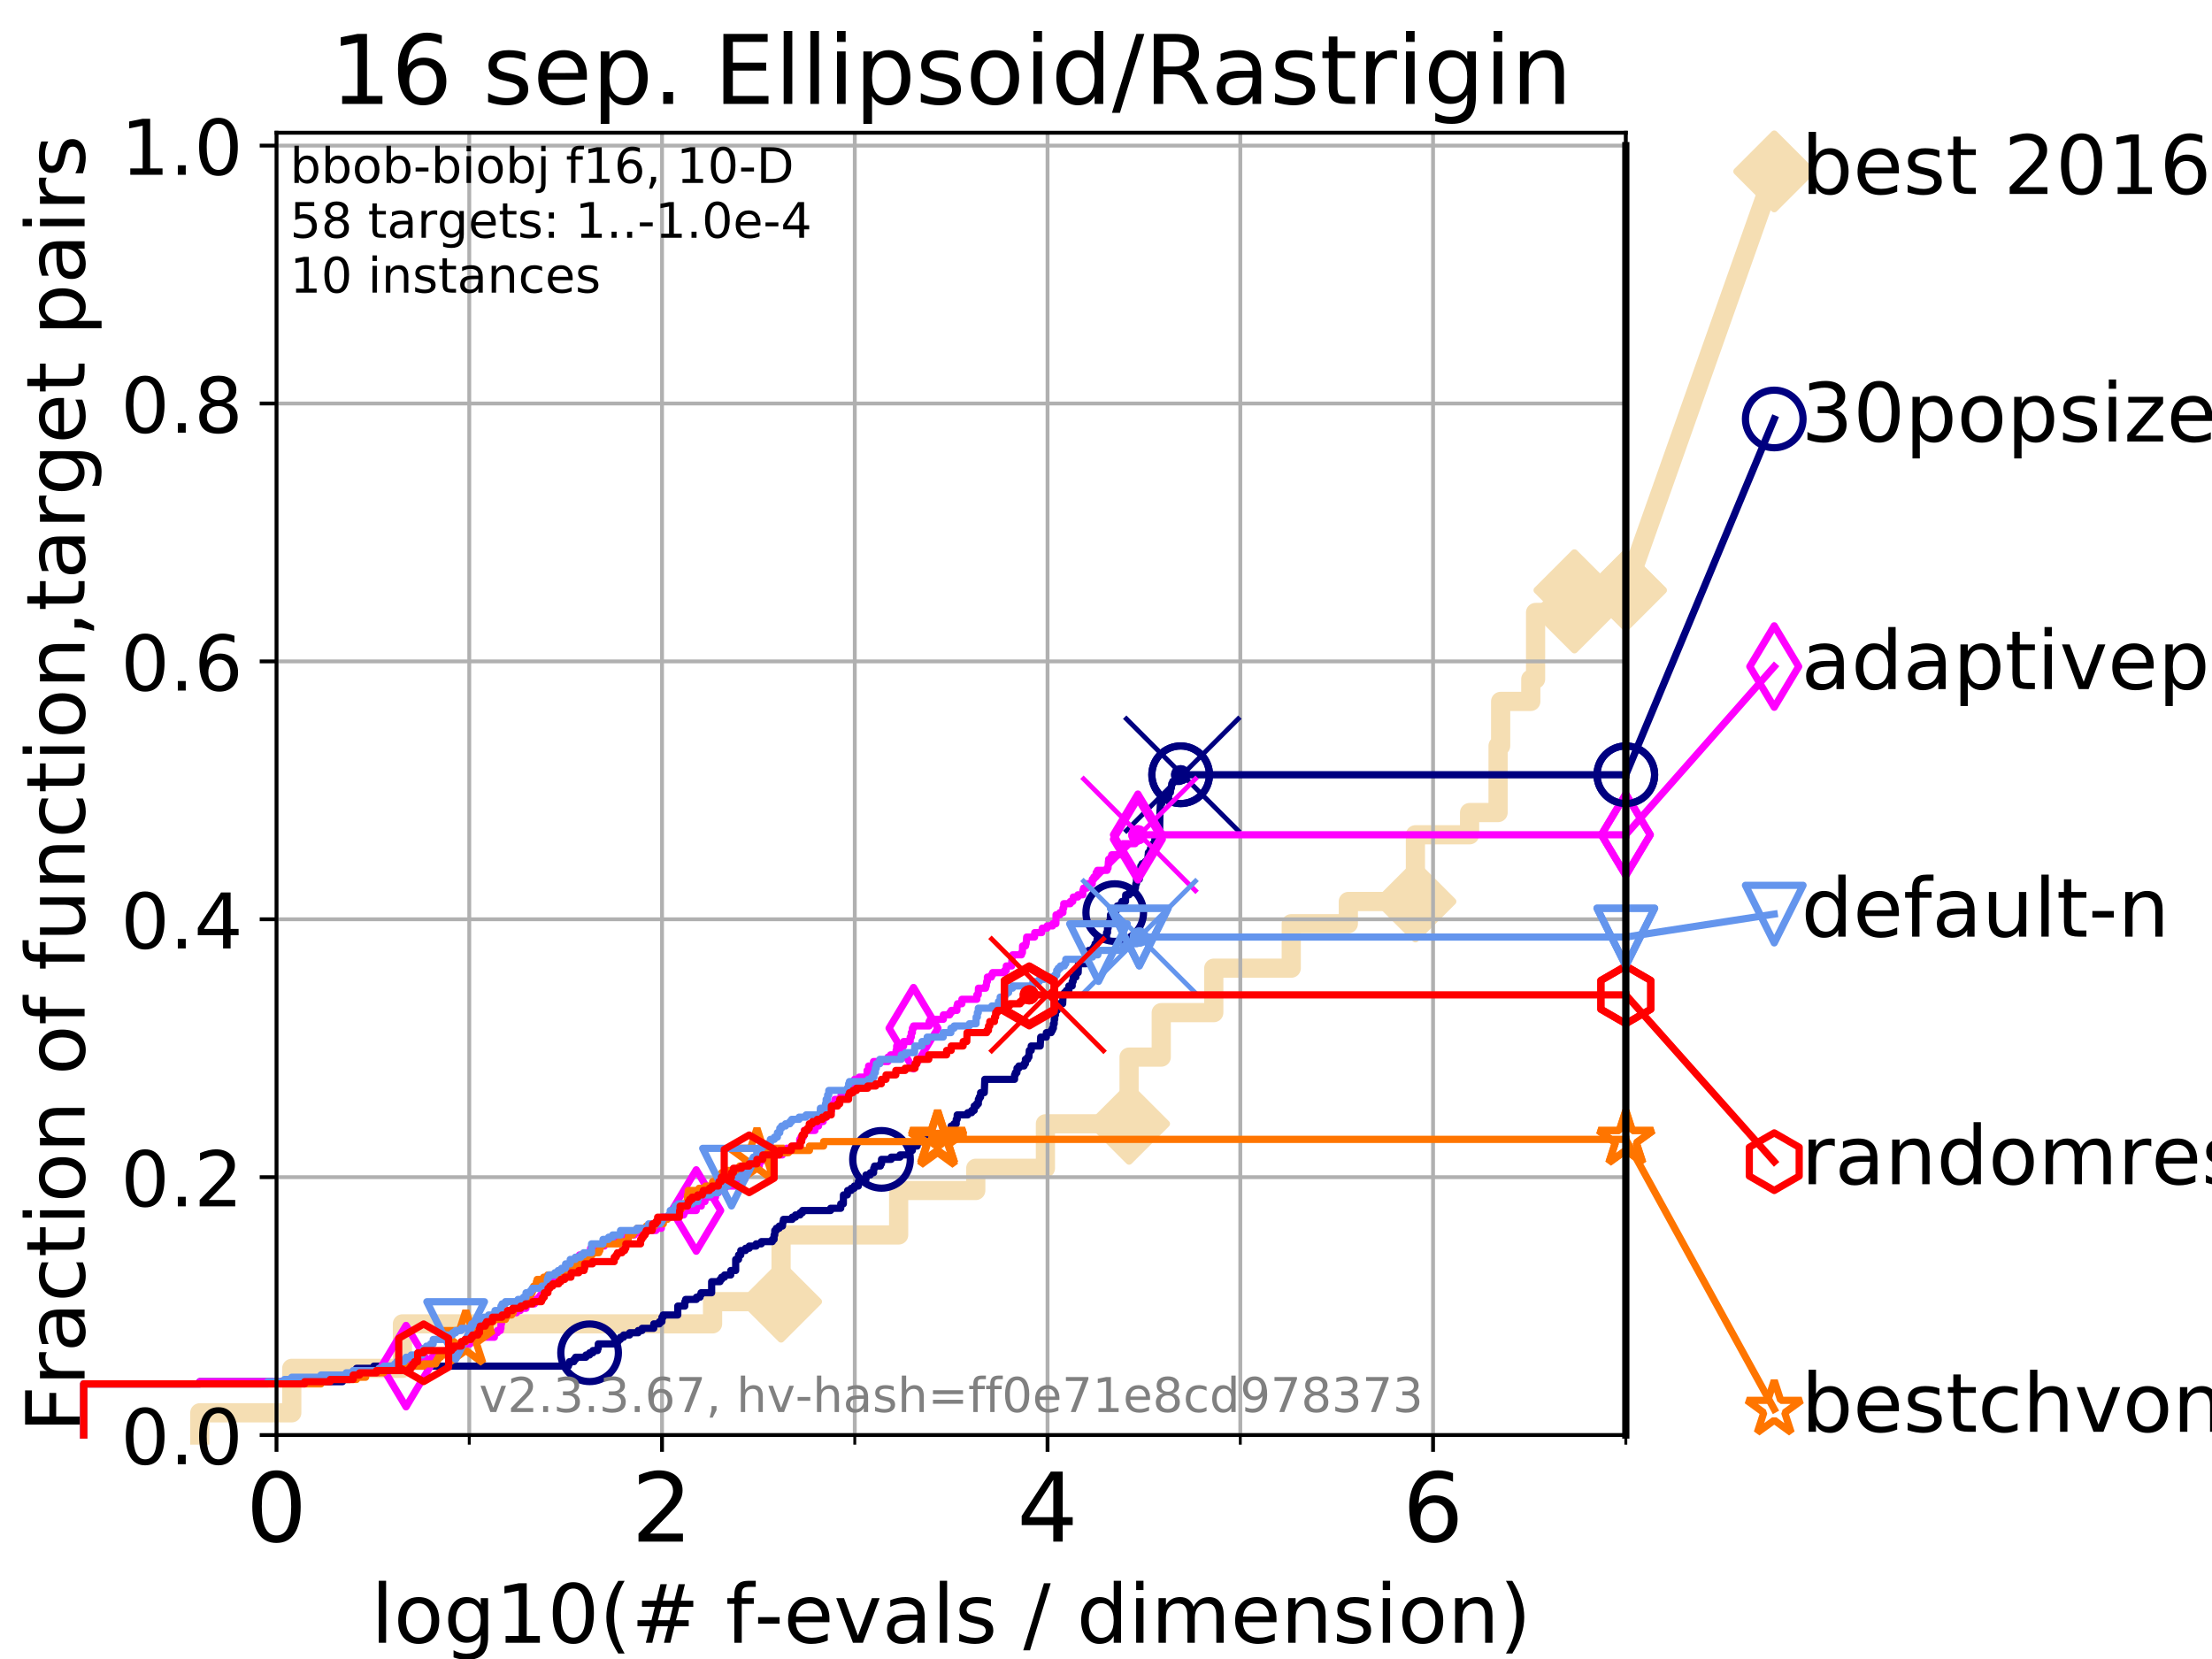 <?xml version="1.0" encoding="utf-8" standalone="no"?>
<!DOCTYPE svg PUBLIC "-//W3C//DTD SVG 1.1//EN"
  "http://www.w3.org/Graphics/SVG/1.1/DTD/svg11.dtd">
<!-- Created with matplotlib (https://matplotlib.org/) -->
<svg height="345.6pt" version="1.1" viewBox="0 0 460.8 345.6" width="460.8pt" xmlns="http://www.w3.org/2000/svg" xmlns:xlink="http://www.w3.org/1999/xlink">
 <defs>
  <style type="text/css">
*{stroke-linecap:butt;stroke-linejoin:round;}
  </style>
 </defs>
 <g id="figure_1">
  <g id="patch_1">
   <path d="M 0 345.6 
L 460.8 345.6 
L 460.8 0 
L 0 0 
z
" style="fill:#ffffff;"/>
  </g>
  <g id="axes_1">
   <g id="patch_2">
    <path d="M 57.6 298.944 
L 338.688 298.944 
L 338.688 27.648 
L 57.6 27.648 
z
" style="fill:#ffffff;"/>
   </g>
   <g id="line2d_1">
    <path d="M 41.621 298.944 
L 41.621 294.313 
L 60.78 294.313 
L 60.78 285.05 
L 83.83 285.05 
L 83.83 275.788 
L 148.44 275.788 
L 148.44 271.157 
L 162.712 271.157 
L 162.712 257.263 
L 187.206 257.263 
L 187.206 248.001 
L 203.269 248.001 
L 203.269 243.37 
L 217.78 243.37 
L 217.78 234.107 
L 235.206 234.107 
L 235.206 220.214 
L 241.907 220.214 
L 241.907 210.951 
L 252.851 210.951 
L 252.851 201.689 
L 268.99 201.689 
L 268.99 192.426 
L 280.885 192.426 
L 280.885 187.795 
L 294.858 187.795 
L 294.858 173.901 
L 306.141 173.901 
L 306.141 169.27 
L 312.077 169.27 
L 312.077 155.377 
L 312.612 155.377 
L 312.612 146.114 
L 318.891 146.114 
L 318.891 141.483 
L 319.889 141.483 
L 319.889 127.589 
L 327.985 127.589 
L 327.985 122.958 
L 338.688 122.958 
" style="fill:none;stroke:#f5deb3;stroke-linecap:square;stroke-width:4;"/>
   </g>
   <g id="line2d_2">
    <defs>
     <path d="M 0 7.778 
L 7.778 0 
L 0 -7.778 
L -7.778 0 
z
" id="m8c1f826705" style="stroke:#f5deb3;stroke-linejoin:miter;stroke-width:1.5;"/>
    </defs>
    <g>
     <use style="fill:#f5deb3;stroke:#f5deb3;stroke-linejoin:miter;stroke-width:1.5;" x="162.712" xlink:href="#m8c1f826705" y="271.157"/>
     <use style="fill:#f5deb3;stroke:#f5deb3;stroke-linejoin:miter;stroke-width:1.5;" x="235.206" xlink:href="#m8c1f826705" y="234.107"/>
     <use style="fill:#f5deb3;stroke:#f5deb3;stroke-linejoin:miter;stroke-width:1.5;" x="294.858" xlink:href="#m8c1f826705" y="187.795"/>
     <use style="fill:#f5deb3;stroke:#f5deb3;stroke-linejoin:miter;stroke-width:1.5;" x="327.985" xlink:href="#m8c1f826705" y="127.589"/>
     <use style="fill:#f5deb3;stroke:#f5deb3;stroke-linejoin:miter;stroke-width:1.5;" x="327.985" xlink:href="#m8c1f826705" y="122.958"/>
     <use style="fill:#f5deb3;stroke:#f5deb3;stroke-linejoin:miter;stroke-width:1.5;" x="338.688" xlink:href="#m8c1f826705" y="122.958"/>
    </g>
   </g>
   <g id="line2d_3">
    <path style="fill:none;stroke:#f5deb3;stroke-linecap:square;stroke-width:4;"/>
    <g/>
   </g>
   <g id="line2d_4">
    <path d="M 338.688 122.958 
L 369.608 35.706 
" style="fill:none;stroke:#f5deb3;stroke-linecap:square;stroke-width:4;"/>
    <g>
     <use style="fill:#f5deb3;stroke:#f5deb3;stroke-linejoin:miter;stroke-width:1.5;" x="338.688" xlink:href="#m8c1f826705" y="122.958"/>
     <use style="fill:#f5deb3;stroke:#f5deb3;stroke-linejoin:miter;stroke-width:1.5;" x="369.608" xlink:href="#m8c1f826705" y="35.706"/>
    </g>
   </g>
   <g id="matplotlib.axis_1">
    <g id="xtick_1">
     <g id="line2d_5">
      <path clip-path="url(#p1d79b34395)" d="M 57.6 298.944 
L 57.6 27.648 
" style="fill:none;stroke:#b0b0b0;stroke-linecap:square;stroke-width:0.8;"/>
     </g>
     <g id="line2d_6">
      <defs>
       <path d="M 0 0 
L 0 3.5 
" id="m101cecae41" style="stroke:#000000;stroke-width:0.8;"/>
      </defs>
      <g>
       <use style="stroke:#000000;stroke-width:0.8;" x="57.6" xlink:href="#m101cecae41" y="298.944"/>
      </g>
     </g>
     <g id="text_1">
      <!-- 0 -->
      <defs>
       <path d="M 31.781 66.406 
Q 24.172 66.406 20.328 58.906 
Q 16.5 51.422 16.5 36.375 
Q 16.5 21.391 20.328 13.891 
Q 24.172 6.391 31.781 6.391 
Q 39.453 6.391 43.281 13.891 
Q 47.125 21.391 47.125 36.375 
Q 47.125 51.422 43.281 58.906 
Q 39.453 66.406 31.781 66.406 
z
M 31.781 74.219 
Q 44.047 74.219 50.516 64.516 
Q 56.984 54.828 56.984 36.375 
Q 56.984 17.969 50.516 8.266 
Q 44.047 -1.422 31.781 -1.422 
Q 19.531 -1.422 13.062 8.266 
Q 6.594 17.969 6.594 36.375 
Q 6.594 54.828 13.062 64.516 
Q 19.531 74.219 31.781 74.219 
z
" id="DejaVuSans-48"/>
      </defs>
      <g transform="translate(51.237 321.141)scale(0.2 -0.2)">
       <use xlink:href="#DejaVuSans-48"/>
      </g>
     </g>
    </g>
    <g id="xtick_2">
     <g id="line2d_7">
      <path clip-path="url(#p1d79b34395)" d="M 137.911 298.944 
L 137.911 27.648 
" style="fill:none;stroke:#b0b0b0;stroke-linecap:square;stroke-width:0.8;"/>
     </g>
     <g id="line2d_8">
      <g>
       <use style="stroke:#000000;stroke-width:0.8;" x="137.911" xlink:href="#m101cecae41" y="298.944"/>
      </g>
     </g>
     <g id="text_2">
      <!-- 2 -->
      <defs>
       <path d="M 19.188 8.297 
L 53.609 8.297 
L 53.609 0 
L 7.328 0 
L 7.328 8.297 
Q 12.938 14.109 22.625 23.891 
Q 32.328 33.688 34.812 36.531 
Q 39.547 41.844 41.422 45.531 
Q 43.312 49.219 43.312 52.781 
Q 43.312 58.594 39.234 62.25 
Q 35.156 65.922 28.609 65.922 
Q 23.969 65.922 18.812 64.312 
Q 13.672 62.703 7.812 59.422 
L 7.812 69.391 
Q 13.766 71.781 18.938 73 
Q 24.125 74.219 28.422 74.219 
Q 39.75 74.219 46.484 68.547 
Q 53.219 62.891 53.219 53.422 
Q 53.219 48.922 51.531 44.891 
Q 49.859 40.875 45.406 35.406 
Q 44.188 33.984 37.641 27.219 
Q 31.109 20.453 19.188 8.297 
z
" id="DejaVuSans-50"/>
      </defs>
      <g transform="translate(131.548 321.141)scale(0.2 -0.2)">
       <use xlink:href="#DejaVuSans-50"/>
      </g>
     </g>
    </g>
    <g id="xtick_3">
     <g id="line2d_9">
      <path clip-path="url(#p1d79b34395)" d="M 218.222 298.944 
L 218.222 27.648 
" style="fill:none;stroke:#b0b0b0;stroke-linecap:square;stroke-width:0.8;"/>
     </g>
     <g id="line2d_10">
      <g>
       <use style="stroke:#000000;stroke-width:0.8;" x="218.222" xlink:href="#m101cecae41" y="298.944"/>
      </g>
     </g>
     <g id="text_3">
      <!-- 4 -->
      <defs>
       <path d="M 37.797 64.312 
L 12.891 25.391 
L 37.797 25.391 
z
M 35.203 72.906 
L 47.609 72.906 
L 47.609 25.391 
L 58.016 25.391 
L 58.016 17.188 
L 47.609 17.188 
L 47.609 0 
L 37.797 0 
L 37.797 17.188 
L 4.891 17.188 
L 4.891 26.703 
z
" id="DejaVuSans-52"/>
      </defs>
      <g transform="translate(211.859 321.141)scale(0.2 -0.2)">
       <use xlink:href="#DejaVuSans-52"/>
      </g>
     </g>
    </g>
    <g id="xtick_4">
     <g id="line2d_11">
      <path clip-path="url(#p1d79b34395)" d="M 298.533 298.944 
L 298.533 27.648 
" style="fill:none;stroke:#b0b0b0;stroke-linecap:square;stroke-width:0.8;"/>
     </g>
     <g id="line2d_12">
      <g>
       <use style="stroke:#000000;stroke-width:0.8;" x="298.533" xlink:href="#m101cecae41" y="298.944"/>
      </g>
     </g>
     <g id="text_4">
      <!-- 6 -->
      <defs>
       <path d="M 33.016 40.375 
Q 26.375 40.375 22.484 35.828 
Q 18.609 31.297 18.609 23.391 
Q 18.609 15.531 22.484 10.953 
Q 26.375 6.391 33.016 6.391 
Q 39.656 6.391 43.531 10.953 
Q 47.406 15.531 47.406 23.391 
Q 47.406 31.297 43.531 35.828 
Q 39.656 40.375 33.016 40.375 
z
M 52.594 71.297 
L 52.594 62.312 
Q 48.875 64.062 45.094 64.984 
Q 41.312 65.922 37.594 65.922 
Q 27.828 65.922 22.672 59.328 
Q 17.531 52.734 16.797 39.406 
Q 19.672 43.656 24.016 45.922 
Q 28.375 48.188 33.594 48.188 
Q 44.578 48.188 50.953 41.516 
Q 57.328 34.859 57.328 23.391 
Q 57.328 12.156 50.688 5.359 
Q 44.047 -1.422 33.016 -1.422 
Q 20.359 -1.422 13.672 8.266 
Q 6.984 17.969 6.984 36.375 
Q 6.984 53.656 15.188 63.938 
Q 23.391 74.219 37.203 74.219 
Q 40.922 74.219 44.703 73.484 
Q 48.484 72.75 52.594 71.297 
z
" id="DejaVuSans-54"/>
      </defs>
      <g transform="translate(292.17 321.141)scale(0.2 -0.2)">
       <use xlink:href="#DejaVuSans-54"/>
      </g>
     </g>
    </g>
    <g id="xtick_5">
     <g id="line2d_13">
      <path clip-path="url(#p1d79b34395)" d="M 97.755 298.944 
L 97.755 27.648 
" style="fill:none;stroke:#b0b0b0;stroke-linecap:square;stroke-width:0.8;"/>
     </g>
     <g id="line2d_14">
      <defs>
       <path d="M 0 0 
L 0 2 
" id="med1df859e6" style="stroke:#000000;stroke-width:0.6;"/>
      </defs>
      <g>
       <use style="stroke:#000000;stroke-width:0.6;" x="97.755" xlink:href="#med1df859e6" y="298.944"/>
      </g>
     </g>
    </g>
    <g id="xtick_6">
     <g id="line2d_15">
      <path clip-path="url(#p1d79b34395)" d="M 178.066 298.944 
L 178.066 27.648 
" style="fill:none;stroke:#b0b0b0;stroke-linecap:square;stroke-width:0.8;"/>
     </g>
     <g id="line2d_16">
      <g>
       <use style="stroke:#000000;stroke-width:0.6;" x="178.066" xlink:href="#med1df859e6" y="298.944"/>
      </g>
     </g>
    </g>
    <g id="xtick_7">
     <g id="line2d_17">
      <path clip-path="url(#p1d79b34395)" d="M 258.377 298.944 
L 258.377 27.648 
" style="fill:none;stroke:#b0b0b0;stroke-linecap:square;stroke-width:0.8;"/>
     </g>
     <g id="line2d_18">
      <g>
       <use style="stroke:#000000;stroke-width:0.6;" x="258.377" xlink:href="#med1df859e6" y="298.944"/>
      </g>
     </g>
    </g>
    <g id="xtick_8">
     <g id="line2d_19">
      <path clip-path="url(#p1d79b34395)" d="M 338.688 298.944 
L 338.688 27.648 
" style="fill:none;stroke:#b0b0b0;stroke-linecap:square;stroke-width:0.8;"/>
     </g>
     <g id="line2d_20">
      <g>
       <use style="stroke:#000000;stroke-width:0.6;" x="338.688" xlink:href="#med1df859e6" y="298.944"/>
      </g>
     </g>
    </g>
    <g id="text_5">
     <!-- log10(# f-evals / dimension) -->
     <defs>
      <path d="M 9.422 75.984 
L 18.406 75.984 
L 18.406 0 
L 9.422 0 
z
" id="DejaVuSans-108"/>
      <path d="M 30.609 48.391 
Q 23.391 48.391 19.188 42.75 
Q 14.984 37.109 14.984 27.297 
Q 14.984 17.484 19.156 11.844 
Q 23.344 6.203 30.609 6.203 
Q 37.797 6.203 41.984 11.859 
Q 46.188 17.531 46.188 27.297 
Q 46.188 37.016 41.984 42.703 
Q 37.797 48.391 30.609 48.391 
z
M 30.609 56 
Q 42.328 56 49.016 48.375 
Q 55.719 40.766 55.719 27.297 
Q 55.719 13.875 49.016 6.219 
Q 42.328 -1.422 30.609 -1.422 
Q 18.844 -1.422 12.172 6.219 
Q 5.516 13.875 5.516 27.297 
Q 5.516 40.766 12.172 48.375 
Q 18.844 56 30.609 56 
z
" id="DejaVuSans-111"/>
      <path d="M 45.406 27.984 
Q 45.406 37.75 41.375 43.109 
Q 37.359 48.484 30.078 48.484 
Q 22.859 48.484 18.828 43.109 
Q 14.797 37.75 14.797 27.984 
Q 14.797 18.266 18.828 12.891 
Q 22.859 7.516 30.078 7.516 
Q 37.359 7.516 41.375 12.891 
Q 45.406 18.266 45.406 27.984 
z
M 54.391 6.781 
Q 54.391 -7.172 48.188 -13.984 
Q 42 -20.797 29.203 -20.797 
Q 24.469 -20.797 20.266 -20.094 
Q 16.062 -19.391 12.109 -17.922 
L 12.109 -9.188 
Q 16.062 -11.328 19.922 -12.344 
Q 23.781 -13.375 27.781 -13.375 
Q 36.625 -13.375 41.016 -8.766 
Q 45.406 -4.156 45.406 5.172 
L 45.406 9.625 
Q 42.625 4.781 38.281 2.391 
Q 33.938 0 27.875 0 
Q 17.828 0 11.672 7.656 
Q 5.516 15.328 5.516 27.984 
Q 5.516 40.672 11.672 48.328 
Q 17.828 56 27.875 56 
Q 33.938 56 38.281 53.609 
Q 42.625 51.219 45.406 46.391 
L 45.406 54.688 
L 54.391 54.688 
z
" id="DejaVuSans-103"/>
      <path d="M 12.406 8.297 
L 28.516 8.297 
L 28.516 63.922 
L 10.984 60.406 
L 10.984 69.391 
L 28.422 72.906 
L 38.281 72.906 
L 38.281 8.297 
L 54.391 8.297 
L 54.391 0 
L 12.406 0 
z
" id="DejaVuSans-49"/>
      <path d="M 31 75.875 
Q 24.469 64.656 21.281 53.656 
Q 18.109 42.672 18.109 31.391 
Q 18.109 20.125 21.312 9.062 
Q 24.516 -2 31 -13.188 
L 23.188 -13.188 
Q 15.875 -1.703 12.234 9.375 
Q 8.594 20.453 8.594 31.391 
Q 8.594 42.281 12.203 53.312 
Q 15.828 64.359 23.188 75.875 
z
" id="DejaVuSans-40"/>
      <path d="M 51.125 44 
L 36.922 44 
L 32.812 27.688 
L 47.125 27.688 
z
M 43.797 71.781 
L 38.719 51.516 
L 52.984 51.516 
L 58.109 71.781 
L 65.922 71.781 
L 60.891 51.516 
L 76.125 51.516 
L 76.125 44 
L 58.984 44 
L 54.984 27.688 
L 70.516 27.688 
L 70.516 20.219 
L 53.078 20.219 
L 48 0 
L 40.188 0 
L 45.219 20.219 
L 30.906 20.219 
L 25.875 0 
L 18.016 0 
L 23.094 20.219 
L 7.719 20.219 
L 7.719 27.688 
L 24.906 27.688 
L 29 44 
L 13.281 44 
L 13.281 51.516 
L 30.906 51.516 
L 35.891 71.781 
z
" id="DejaVuSans-35"/>
      <path id="DejaVuSans-32"/>
      <path d="M 37.109 75.984 
L 37.109 68.5 
L 28.516 68.5 
Q 23.688 68.5 21.797 66.547 
Q 19.922 64.594 19.922 59.516 
L 19.922 54.688 
L 34.719 54.688 
L 34.719 47.703 
L 19.922 47.703 
L 19.922 0 
L 10.891 0 
L 10.891 47.703 
L 2.297 47.703 
L 2.297 54.688 
L 10.891 54.688 
L 10.891 58.5 
Q 10.891 67.625 15.141 71.797 
Q 19.391 75.984 28.609 75.984 
z
" id="DejaVuSans-102"/>
      <path d="M 4.891 31.391 
L 31.203 31.391 
L 31.203 23.391 
L 4.891 23.391 
z
" id="DejaVuSans-45"/>
      <path d="M 56.203 29.594 
L 56.203 25.203 
L 14.891 25.203 
Q 15.484 15.922 20.484 11.062 
Q 25.484 6.203 34.422 6.203 
Q 39.594 6.203 44.453 7.469 
Q 49.312 8.734 54.109 11.281 
L 54.109 2.781 
Q 49.266 0.734 44.188 -0.344 
Q 39.109 -1.422 33.891 -1.422 
Q 20.797 -1.422 13.156 6.188 
Q 5.516 13.812 5.516 26.812 
Q 5.516 40.234 12.766 48.109 
Q 20.016 56 32.328 56 
Q 43.359 56 49.781 48.891 
Q 56.203 41.797 56.203 29.594 
z
M 47.219 32.234 
Q 47.125 39.594 43.094 43.984 
Q 39.062 48.391 32.422 48.391 
Q 24.906 48.391 20.391 44.141 
Q 15.875 39.891 15.188 32.172 
z
" id="DejaVuSans-101"/>
      <path d="M 2.984 54.688 
L 12.5 54.688 
L 29.594 8.797 
L 46.688 54.688 
L 56.203 54.688 
L 35.688 0 
L 23.484 0 
z
" id="DejaVuSans-118"/>
      <path d="M 34.281 27.484 
Q 23.391 27.484 19.188 25 
Q 14.984 22.516 14.984 16.5 
Q 14.984 11.719 18.141 8.906 
Q 21.297 6.109 26.703 6.109 
Q 34.188 6.109 38.703 11.406 
Q 43.219 16.703 43.219 25.484 
L 43.219 27.484 
z
M 52.203 31.203 
L 52.203 0 
L 43.219 0 
L 43.219 8.297 
Q 40.141 3.328 35.547 0.953 
Q 30.953 -1.422 24.312 -1.422 
Q 15.922 -1.422 10.953 3.297 
Q 6 8.016 6 15.922 
Q 6 25.141 12.172 29.828 
Q 18.359 34.516 30.609 34.516 
L 43.219 34.516 
L 43.219 35.406 
Q 43.219 41.609 39.141 45 
Q 35.062 48.391 27.688 48.391 
Q 23 48.391 18.547 47.266 
Q 14.109 46.141 10.016 43.891 
L 10.016 52.203 
Q 14.938 54.109 19.578 55.047 
Q 24.219 56 28.609 56 
Q 40.484 56 46.344 49.844 
Q 52.203 43.703 52.203 31.203 
z
" id="DejaVuSans-97"/>
      <path d="M 44.281 53.078 
L 44.281 44.578 
Q 40.484 46.531 36.375 47.5 
Q 32.281 48.484 27.875 48.484 
Q 21.188 48.484 17.844 46.438 
Q 14.5 44.391 14.5 40.281 
Q 14.5 37.156 16.891 35.375 
Q 19.281 33.594 26.516 31.984 
L 29.594 31.297 
Q 39.156 29.25 43.188 25.516 
Q 47.219 21.781 47.219 15.094 
Q 47.219 7.469 41.188 3.016 
Q 35.156 -1.422 24.609 -1.422 
Q 20.219 -1.422 15.453 -0.562 
Q 10.688 0.297 5.422 2 
L 5.422 11.281 
Q 10.406 8.688 15.234 7.391 
Q 20.062 6.109 24.812 6.109 
Q 31.156 6.109 34.562 8.281 
Q 37.984 10.453 37.984 14.406 
Q 37.984 18.062 35.516 20.016 
Q 33.062 21.969 24.703 23.781 
L 21.578 24.516 
Q 13.234 26.266 9.516 29.906 
Q 5.812 33.547 5.812 39.891 
Q 5.812 47.609 11.281 51.797 
Q 16.75 56 26.812 56 
Q 31.781 56 36.172 55.266 
Q 40.578 54.547 44.281 53.078 
z
" id="DejaVuSans-115"/>
      <path d="M 25.391 72.906 
L 33.688 72.906 
L 8.297 -9.281 
L 0 -9.281 
z
" id="DejaVuSans-47"/>
      <path d="M 45.406 46.391 
L 45.406 75.984 
L 54.391 75.984 
L 54.391 0 
L 45.406 0 
L 45.406 8.203 
Q 42.578 3.328 38.25 0.953 
Q 33.938 -1.422 27.875 -1.422 
Q 17.969 -1.422 11.734 6.484 
Q 5.516 14.406 5.516 27.297 
Q 5.516 40.188 11.734 48.094 
Q 17.969 56 27.875 56 
Q 33.938 56 38.25 53.625 
Q 42.578 51.266 45.406 46.391 
z
M 14.797 27.297 
Q 14.797 17.391 18.875 11.75 
Q 22.953 6.109 30.078 6.109 
Q 37.203 6.109 41.297 11.75 
Q 45.406 17.391 45.406 27.297 
Q 45.406 37.203 41.297 42.844 
Q 37.203 48.484 30.078 48.484 
Q 22.953 48.484 18.875 42.844 
Q 14.797 37.203 14.797 27.297 
z
" id="DejaVuSans-100"/>
      <path d="M 9.422 54.688 
L 18.406 54.688 
L 18.406 0 
L 9.422 0 
z
M 9.422 75.984 
L 18.406 75.984 
L 18.406 64.594 
L 9.422 64.594 
z
" id="DejaVuSans-105"/>
      <path d="M 52 44.188 
Q 55.375 50.25 60.062 53.125 
Q 64.75 56 71.094 56 
Q 79.641 56 84.281 50.016 
Q 88.922 44.047 88.922 33.016 
L 88.922 0 
L 79.891 0 
L 79.891 32.719 
Q 79.891 40.578 77.094 44.375 
Q 74.312 48.188 68.609 48.188 
Q 61.625 48.188 57.562 43.547 
Q 53.516 38.922 53.516 30.906 
L 53.516 0 
L 44.484 0 
L 44.484 32.719 
Q 44.484 40.625 41.703 44.406 
Q 38.922 48.188 33.109 48.188 
Q 26.219 48.188 22.156 43.531 
Q 18.109 38.875 18.109 30.906 
L 18.109 0 
L 9.078 0 
L 9.078 54.688 
L 18.109 54.688 
L 18.109 46.188 
Q 21.188 51.219 25.484 53.609 
Q 29.781 56 35.688 56 
Q 41.656 56 45.828 52.969 
Q 50 49.953 52 44.188 
z
" id="DejaVuSans-109"/>
      <path d="M 54.891 33.016 
L 54.891 0 
L 45.906 0 
L 45.906 32.719 
Q 45.906 40.484 42.875 44.328 
Q 39.844 48.188 33.797 48.188 
Q 26.516 48.188 22.312 43.547 
Q 18.109 38.922 18.109 30.906 
L 18.109 0 
L 9.078 0 
L 9.078 54.688 
L 18.109 54.688 
L 18.109 46.188 
Q 21.344 51.125 25.703 53.562 
Q 30.078 56 35.797 56 
Q 45.219 56 50.047 50.172 
Q 54.891 44.344 54.891 33.016 
z
" id="DejaVuSans-110"/>
      <path d="M 8.016 75.875 
L 15.828 75.875 
Q 23.141 64.359 26.781 53.312 
Q 30.422 42.281 30.422 31.391 
Q 30.422 20.453 26.781 9.375 
Q 23.141 -1.703 15.828 -13.188 
L 8.016 -13.188 
Q 14.5 -2 17.703 9.062 
Q 20.906 20.125 20.906 31.391 
Q 20.906 42.672 17.703 53.656 
Q 14.5 64.656 8.016 75.875 
z
" id="DejaVuSans-41"/>
     </defs>
     <g transform="translate(77.303 342.218)scale(0.17 -0.17)">
      <use xlink:href="#DejaVuSans-108"/>
      <use x="27.783" xlink:href="#DejaVuSans-111"/>
      <use x="88.965" xlink:href="#DejaVuSans-103"/>
      <use x="152.441" xlink:href="#DejaVuSans-49"/>
      <use x="216.064" xlink:href="#DejaVuSans-48"/>
      <use x="279.688" xlink:href="#DejaVuSans-40"/>
      <use x="318.701" xlink:href="#DejaVuSans-35"/>
      <use x="402.49" xlink:href="#DejaVuSans-32"/>
      <use x="434.277" xlink:href="#DejaVuSans-102"/>
      <use x="469.404" xlink:href="#DejaVuSans-45"/>
      <use x="505.488" xlink:href="#DejaVuSans-101"/>
      <use x="567.012" xlink:href="#DejaVuSans-118"/>
      <use x="626.191" xlink:href="#DejaVuSans-97"/>
      <use x="687.471" xlink:href="#DejaVuSans-108"/>
      <use x="715.254" xlink:href="#DejaVuSans-115"/>
      <use x="767.354" xlink:href="#DejaVuSans-32"/>
      <use x="799.141" xlink:href="#DejaVuSans-47"/>
      <use x="832.832" xlink:href="#DejaVuSans-32"/>
      <use x="864.619" xlink:href="#DejaVuSans-100"/>
      <use x="928.096" xlink:href="#DejaVuSans-105"/>
      <use x="955.879" xlink:href="#DejaVuSans-109"/>
      <use x="1053.291" xlink:href="#DejaVuSans-101"/>
      <use x="1114.814" xlink:href="#DejaVuSans-110"/>
      <use x="1178.193" xlink:href="#DejaVuSans-115"/>
      <use x="1230.293" xlink:href="#DejaVuSans-105"/>
      <use x="1258.076" xlink:href="#DejaVuSans-111"/>
      <use x="1319.258" xlink:href="#DejaVuSans-110"/>
      <use x="1382.637" xlink:href="#DejaVuSans-41"/>
     </g>
    </g>
   </g>
   <g id="matplotlib.axis_2">
    <g id="ytick_1">
     <g id="line2d_21">
      <path clip-path="url(#p1d79b34395)" d="M 57.6 298.944 
L 338.688 298.944 
" style="fill:none;stroke:#b0b0b0;stroke-linecap:square;stroke-width:0.8;"/>
     </g>
     <g id="line2d_22">
      <defs>
       <path d="M 0 0 
L -3.5 0 
" id="m838e02ce4d" style="stroke:#000000;stroke-width:0.8;"/>
      </defs>
      <g>
       <use style="stroke:#000000;stroke-width:0.8;" x="57.6" xlink:href="#m838e02ce4d" y="298.944"/>
      </g>
     </g>
     <g id="text_6">
      <!-- 0.0 -->
      <defs>
       <path d="M 10.688 12.406 
L 21 12.406 
L 21 0 
L 10.688 0 
z
" id="DejaVuSans-46"/>
      </defs>
      <g transform="translate(25.155 305.023)scale(0.16 -0.16)">
       <use xlink:href="#DejaVuSans-48"/>
       <use x="63.623" xlink:href="#DejaVuSans-46"/>
       <use x="95.41" xlink:href="#DejaVuSans-48"/>
      </g>
     </g>
    </g>
    <g id="ytick_2">
     <g id="line2d_23">
      <path clip-path="url(#p1d79b34395)" d="M 57.6 245.222 
L 338.688 245.222 
" style="fill:none;stroke:#b0b0b0;stroke-linecap:square;stroke-width:0.8;"/>
     </g>
     <g id="line2d_24">
      <g>
       <use style="stroke:#000000;stroke-width:0.8;" x="57.6" xlink:href="#m838e02ce4d" y="245.222"/>
      </g>
     </g>
     <g id="text_7">
      <!-- 0.2 -->
      <g transform="translate(25.155 251.301)scale(0.16 -0.16)">
       <use xlink:href="#DejaVuSans-48"/>
       <use x="63.623" xlink:href="#DejaVuSans-46"/>
       <use x="95.41" xlink:href="#DejaVuSans-50"/>
      </g>
     </g>
    </g>
    <g id="ytick_3">
     <g id="line2d_25">
      <path clip-path="url(#p1d79b34395)" d="M 57.6 191.5 
L 338.688 191.5 
" style="fill:none;stroke:#b0b0b0;stroke-linecap:square;stroke-width:0.8;"/>
     </g>
     <g id="line2d_26">
      <g>
       <use style="stroke:#000000;stroke-width:0.8;" x="57.6" xlink:href="#m838e02ce4d" y="191.5"/>
      </g>
     </g>
     <g id="text_8">
      <!-- 0.4 -->
      <g transform="translate(25.155 197.579)scale(0.16 -0.16)">
       <use xlink:href="#DejaVuSans-48"/>
       <use x="63.623" xlink:href="#DejaVuSans-46"/>
       <use x="95.41" xlink:href="#DejaVuSans-52"/>
      </g>
     </g>
    </g>
    <g id="ytick_4">
     <g id="line2d_27">
      <path clip-path="url(#p1d79b34395)" d="M 57.6 137.778 
L 338.688 137.778 
" style="fill:none;stroke:#b0b0b0;stroke-linecap:square;stroke-width:0.8;"/>
     </g>
     <g id="line2d_28">
      <g>
       <use style="stroke:#000000;stroke-width:0.8;" x="57.6" xlink:href="#m838e02ce4d" y="137.778"/>
      </g>
     </g>
     <g id="text_9">
      <!-- 0.6 -->
      <g transform="translate(25.155 143.857)scale(0.16 -0.16)">
       <use xlink:href="#DejaVuSans-48"/>
       <use x="63.623" xlink:href="#DejaVuSans-46"/>
       <use x="95.41" xlink:href="#DejaVuSans-54"/>
      </g>
     </g>
    </g>
    <g id="ytick_5">
     <g id="line2d_29">
      <path clip-path="url(#p1d79b34395)" d="M 57.6 84.056 
L 338.688 84.056 
" style="fill:none;stroke:#b0b0b0;stroke-linecap:square;stroke-width:0.8;"/>
     </g>
     <g id="line2d_30">
      <g>
       <use style="stroke:#000000;stroke-width:0.8;" x="57.6" xlink:href="#m838e02ce4d" y="84.056"/>
      </g>
     </g>
     <g id="text_10">
      <!-- 0.8 -->
      <defs>
       <path d="M 31.781 34.625 
Q 24.75 34.625 20.719 30.859 
Q 16.703 27.094 16.703 20.516 
Q 16.703 13.922 20.719 10.156 
Q 24.75 6.391 31.781 6.391 
Q 38.812 6.391 42.859 10.172 
Q 46.922 13.969 46.922 20.516 
Q 46.922 27.094 42.891 30.859 
Q 38.875 34.625 31.781 34.625 
z
M 21.922 38.812 
Q 15.578 40.375 12.031 44.719 
Q 8.5 49.078 8.5 55.328 
Q 8.5 64.062 14.719 69.141 
Q 20.953 74.219 31.781 74.219 
Q 42.672 74.219 48.875 69.141 
Q 55.078 64.062 55.078 55.328 
Q 55.078 49.078 51.531 44.719 
Q 48 40.375 41.703 38.812 
Q 48.828 37.156 52.797 32.312 
Q 56.781 27.484 56.781 20.516 
Q 56.781 9.906 50.312 4.234 
Q 43.844 -1.422 31.781 -1.422 
Q 19.734 -1.422 13.25 4.234 
Q 6.781 9.906 6.781 20.516 
Q 6.781 27.484 10.781 32.312 
Q 14.797 37.156 21.922 38.812 
z
M 18.312 54.391 
Q 18.312 48.734 21.844 45.562 
Q 25.391 42.391 31.781 42.391 
Q 38.141 42.391 41.719 45.562 
Q 45.312 48.734 45.312 54.391 
Q 45.312 60.062 41.719 63.234 
Q 38.141 66.406 31.781 66.406 
Q 25.391 66.406 21.844 63.234 
Q 18.312 60.062 18.312 54.391 
z
" id="DejaVuSans-56"/>
      </defs>
      <g transform="translate(25.155 90.135)scale(0.16 -0.16)">
       <use xlink:href="#DejaVuSans-48"/>
       <use x="63.623" xlink:href="#DejaVuSans-46"/>
       <use x="95.41" xlink:href="#DejaVuSans-56"/>
      </g>
     </g>
    </g>
    <g id="ytick_6">
     <g id="line2d_31">
      <path clip-path="url(#p1d79b34395)" d="M 57.6 30.334 
L 338.688 30.334 
" style="fill:none;stroke:#b0b0b0;stroke-linecap:square;stroke-width:0.8;"/>
     </g>
     <g id="line2d_32">
      <g>
       <use style="stroke:#000000;stroke-width:0.8;" x="57.6" xlink:href="#m838e02ce4d" y="30.334"/>
      </g>
     </g>
     <g id="text_11">
      <!-- 1.0 -->
      <g transform="translate(25.155 36.413)scale(0.16 -0.16)">
       <use xlink:href="#DejaVuSans-49"/>
       <use x="63.623" xlink:href="#DejaVuSans-46"/>
       <use x="95.41" xlink:href="#DejaVuSans-48"/>
      </g>
     </g>
    </g>
    <g id="text_12">
     <!-- Fraction of function,target pairs -->
     <defs>
      <path d="M 9.812 72.906 
L 51.703 72.906 
L 51.703 64.594 
L 19.672 64.594 
L 19.672 43.109 
L 48.578 43.109 
L 48.578 34.812 
L 19.672 34.812 
L 19.672 0 
L 9.812 0 
z
" id="DejaVuSans-70"/>
      <path d="M 41.109 46.297 
Q 39.594 47.172 37.812 47.578 
Q 36.031 48 33.891 48 
Q 26.266 48 22.188 43.047 
Q 18.109 38.094 18.109 28.812 
L 18.109 0 
L 9.078 0 
L 9.078 54.688 
L 18.109 54.688 
L 18.109 46.188 
Q 20.953 51.172 25.484 53.578 
Q 30.031 56 36.531 56 
Q 37.453 56 38.578 55.875 
Q 39.703 55.766 41.062 55.516 
z
" id="DejaVuSans-114"/>
      <path d="M 48.781 52.594 
L 48.781 44.188 
Q 44.969 46.297 41.141 47.344 
Q 37.312 48.391 33.406 48.391 
Q 24.656 48.391 19.812 42.844 
Q 14.984 37.312 14.984 27.297 
Q 14.984 17.281 19.812 11.734 
Q 24.656 6.203 33.406 6.203 
Q 37.312 6.203 41.141 7.25 
Q 44.969 8.297 48.781 10.406 
L 48.781 2.094 
Q 45.016 0.344 40.984 -0.531 
Q 36.969 -1.422 32.422 -1.422 
Q 20.062 -1.422 12.781 6.344 
Q 5.516 14.109 5.516 27.297 
Q 5.516 40.672 12.859 48.328 
Q 20.219 56 33.016 56 
Q 37.156 56 41.109 55.141 
Q 45.062 54.297 48.781 52.594 
z
" id="DejaVuSans-99"/>
      <path d="M 18.312 70.219 
L 18.312 54.688 
L 36.812 54.688 
L 36.812 47.703 
L 18.312 47.703 
L 18.312 18.016 
Q 18.312 11.328 20.141 9.422 
Q 21.969 7.516 27.594 7.516 
L 36.812 7.516 
L 36.812 0 
L 27.594 0 
Q 17.188 0 13.234 3.875 
Q 9.281 7.766 9.281 18.016 
L 9.281 47.703 
L 2.688 47.703 
L 2.688 54.688 
L 9.281 54.688 
L 9.281 70.219 
z
" id="DejaVuSans-116"/>
      <path d="M 8.5 21.578 
L 8.5 54.688 
L 17.484 54.688 
L 17.484 21.922 
Q 17.484 14.156 20.5 10.266 
Q 23.531 6.391 29.594 6.391 
Q 36.859 6.391 41.078 11.031 
Q 45.312 15.672 45.312 23.688 
L 45.312 54.688 
L 54.297 54.688 
L 54.297 0 
L 45.312 0 
L 45.312 8.406 
Q 42.047 3.422 37.719 1 
Q 33.406 -1.422 27.688 -1.422 
Q 18.266 -1.422 13.375 4.438 
Q 8.5 10.297 8.5 21.578 
z
M 31.109 56 
z
" id="DejaVuSans-117"/>
      <path d="M 11.719 12.406 
L 22.016 12.406 
L 22.016 4 
L 14.016 -11.625 
L 7.719 -11.625 
L 11.719 4 
z
" id="DejaVuSans-44"/>
      <path d="M 18.109 8.203 
L 18.109 -20.797 
L 9.078 -20.797 
L 9.078 54.688 
L 18.109 54.688 
L 18.109 46.391 
Q 20.953 51.266 25.266 53.625 
Q 29.594 56 35.594 56 
Q 45.562 56 51.781 48.094 
Q 58.016 40.188 58.016 27.297 
Q 58.016 14.406 51.781 6.484 
Q 45.562 -1.422 35.594 -1.422 
Q 29.594 -1.422 25.266 0.953 
Q 20.953 3.328 18.109 8.203 
z
M 48.688 27.297 
Q 48.688 37.203 44.609 42.844 
Q 40.531 48.484 33.406 48.484 
Q 26.266 48.484 22.188 42.844 
Q 18.109 37.203 18.109 27.297 
Q 18.109 17.391 22.188 11.75 
Q 26.266 6.109 33.406 6.109 
Q 40.531 6.109 44.609 11.75 
Q 48.688 17.391 48.688 27.297 
z
" id="DejaVuSans-112"/>
     </defs>
     <g transform="translate(17.62 298.435)rotate(-90)scale(0.17 -0.17)">
      <use xlink:href="#DejaVuSans-70"/>
      <use x="57.41" xlink:href="#DejaVuSans-114"/>
      <use x="98.523" xlink:href="#DejaVuSans-97"/>
      <use x="159.803" xlink:href="#DejaVuSans-99"/>
      <use x="214.783" xlink:href="#DejaVuSans-116"/>
      <use x="253.992" xlink:href="#DejaVuSans-105"/>
      <use x="281.775" xlink:href="#DejaVuSans-111"/>
      <use x="342.957" xlink:href="#DejaVuSans-110"/>
      <use x="406.336" xlink:href="#DejaVuSans-32"/>
      <use x="438.123" xlink:href="#DejaVuSans-111"/>
      <use x="499.305" xlink:href="#DejaVuSans-102"/>
      <use x="534.51" xlink:href="#DejaVuSans-32"/>
      <use x="566.297" xlink:href="#DejaVuSans-102"/>
      <use x="601.502" xlink:href="#DejaVuSans-117"/>
      <use x="664.881" xlink:href="#DejaVuSans-110"/>
      <use x="728.26" xlink:href="#DejaVuSans-99"/>
      <use x="783.24" xlink:href="#DejaVuSans-116"/>
      <use x="822.449" xlink:href="#DejaVuSans-105"/>
      <use x="850.232" xlink:href="#DejaVuSans-111"/>
      <use x="911.414" xlink:href="#DejaVuSans-110"/>
      <use x="974.793" xlink:href="#DejaVuSans-44"/>
      <use x="1006.58" xlink:href="#DejaVuSans-116"/>
      <use x="1045.789" xlink:href="#DejaVuSans-97"/>
      <use x="1107.068" xlink:href="#DejaVuSans-114"/>
      <use x="1148.166" xlink:href="#DejaVuSans-103"/>
      <use x="1211.643" xlink:href="#DejaVuSans-101"/>
      <use x="1273.166" xlink:href="#DejaVuSans-116"/>
      <use x="1312.375" xlink:href="#DejaVuSans-32"/>
      <use x="1344.162" xlink:href="#DejaVuSans-112"/>
      <use x="1407.639" xlink:href="#DejaVuSans-97"/>
      <use x="1468.918" xlink:href="#DejaVuSans-105"/>
      <use x="1496.701" xlink:href="#DejaVuSans-114"/>
      <use x="1537.814" xlink:href="#DejaVuSans-115"/>
     </g>
    </g>
   </g>
   <g id="line2d_33">
    <defs>
     <path d="M 0 1.5 
C 0.398 1.5 0.779 1.342 1.061 1.061 
C 1.342 0.779 1.5 0.398 1.5 0 
C 1.5 -0.398 1.342 -0.779 1.061 -1.061 
C 0.779 -1.342 0.398 -1.5 0 -1.5 
C -0.398 -1.5 -0.779 -1.342 -1.061 -1.061 
C -1.342 -0.779 -1.5 -0.398 -1.5 0 
C -1.5 0.398 -1.342 0.779 -1.061 1.061 
C -0.779 1.342 -0.398 1.5 0 1.5 
z
" id="m2eb83abb7c" style="stroke:#f5deb3;"/>
    </defs>
    <g>
     <use style="fill:#f5deb3;stroke:#f5deb3;" x="327.985" xlink:href="#m2eb83abb7c" y="122.958"/>
     <use style="fill:#f5deb3;stroke:#f5deb3;" x="327.985" xlink:href="#m2eb83abb7c" y="122.958"/>
    </g>
   </g>
   <g id="line2d_34">
    <defs>
     <path d="M 0 1.5 
C 0.398 1.5 0.779 1.342 1.061 1.061 
C 1.342 0.779 1.5 0.398 1.5 0 
C 1.5 -0.398 1.342 -0.779 1.061 -1.061 
C 0.779 -1.342 0.398 -1.5 0 -1.5 
C -0.398 -1.5 -0.779 -1.342 -1.061 -1.061 
C -1.342 -0.779 -1.5 -0.398 -1.5 0 
C -1.5 0.398 -1.342 0.779 -1.061 1.061 
C -0.779 1.342 -0.398 1.5 0 1.5 
z
" id="m5b3fa420ef" style="stroke:#000080;"/>
    </defs>
    <g>
     <use style="fill:#000080;stroke:#000080;" x="245.951" xlink:href="#m5b3fa420ef" y="161.397"/>
     <use style="fill:#000080;stroke:#000080;" x="245.951" xlink:href="#m5b3fa420ef" y="161.397"/>
    </g>
   </g>
   <g id="line2d_35">
    <path d="M 17.445 298.944 
L 17.445 288.292 
L 41.621 288.292 
L 41.621 287.829 
L 71.35 287.829 
L 71.35 287.366 
L 72.868 287.366 
L 72.868 286.44 
L 74.263 286.44 
L 74.263 285.05 
L 77.885 285.05 
L 77.885 284.587 
L 118.417 284.587 
L 118.417 284.124 
L 118.629 284.124 
L 118.629 283.661 
L 119.553 283.661 
L 119.553 283.198 
L 119.899 283.198 
L 119.899 282.735 
L 122.062 282.735 
L 122.062 282.272 
L 122.824 282.272 
L 122.824 281.809 
L 123.514 281.809 
L 123.514 281.345 
L 124.482 281.345 
L 124.482 280.882 
L 124.632 280.882 
L 124.632 279.956 
L 128.047 279.956 
L 128.047 279.493 
L 128.768 279.493 
L 128.768 279.03 
L 129.233 279.03 
L 129.233 278.567 
L 129.909 278.567 
L 129.909 278.104 
L 131.16 278.104 
L 131.16 277.64 
L 132.94 277.64 
L 132.94 277.177 
L 133.756 277.177 
L 133.756 276.714 
L 136.189 276.714 
L 136.189 275.788 
L 137.362 275.788 
L 137.362 275.325 
L 137.893 275.325 
L 137.893 274.399 
L 138.136 274.399 
L 138.136 273.935 
L 141.192 273.935 
L 141.192 272.083 
L 142.66 272.083 
L 142.66 271.157 
L 142.832 271.157 
L 142.832 270.694 
L 145.075 270.694 
L 145.075 270.231 
L 145.833 270.231 
L 145.833 269.767 
L 146.042 269.767 
L 146.042 269.304 
L 148.248 269.304 
L 148.248 266.989 
L 149.999 266.989 
L 149.999 266.526 
L 150.319 266.526 
L 150.319 266.062 
L 150.933 266.062 
L 150.933 265.599 
L 152.23 265.599 
L 152.23 264.673 
L 153.258 264.673 
L 153.258 262.357 
L 153.855 262.357 
L 153.855 261.431 
L 154.318 261.431 
L 154.318 260.505 
L 155.31 260.505 
L 155.31 260.042 
L 156.083 260.042 
L 156.083 259.579 
L 157.523 259.579 
L 157.523 259.116 
L 158.605 259.116 
L 158.605 258.653 
L 160.891 258.653 
L 160.891 258.189 
L 161.256 258.189 
L 161.256 257.263 
L 161.398 257.263 
L 161.398 256.337 
L 161.717 256.337 
L 161.717 255.874 
L 162.329 255.874 
L 162.329 255.411 
L 163.004 255.411 
L 163.107 254.484 
L 163.206 254.484 
L 163.206 254.021 
L 165.032 254.021 
L 165.032 253.558 
L 165.715 253.558 
L 165.715 253.095 
L 166.666 253.095 
L 166.666 252.632 
L 167.165 252.632 
L 167.165 252.169 
L 173.031 252.169 
L 173.031 251.706 
L 175.14 251.706 
L 175.14 250.779 
L 175.686 250.779 
L 175.706 248.927 
L 176.517 248.927 
L 176.574 248.001 
L 177.318 248.001 
L 177.318 247.538 
L 177.958 247.538 
L 177.958 247.075 
L 178.814 247.075 
L 178.814 246.148 
L 179.882 246.148 
L 179.882 245.685 
L 180.397 245.685 
L 180.397 244.759 
L 181.308 244.759 
L 181.308 244.296 
L 181.988 244.296 
L 182.012 243.37 
L 182.185 243.37 
L 182.185 242.906 
L 183.406 242.906 
L 183.406 242.443 
L 183.633 242.443 
L 183.633 241.517 
L 185.649 241.517 
L 185.649 241.054 
L 187.487 241.054 
L 187.487 240.591 
L 189.506 240.591 
L 189.506 239.665 
L 190.062 239.665 
L 190.062 238.738 
L 191.067 238.738 
L 191.067 238.275 
L 191.193 238.275 
L 191.193 237.812 
L 192.846 237.812 
L 192.846 236.886 
L 196.506 236.886 
L 196.506 235.96 
L 197.802 235.96 
L 197.802 235.496 
L 198.137 235.496 
L 198.137 234.57 
L 198.73 234.57 
L 198.73 234.107 
L 199.201 234.107 
L 199.201 233.181 
L 199.402 233.181 
L 199.402 232.255 
L 201.592 232.255 
L 201.592 231.792 
L 202.419 231.792 
L 202.419 231.328 
L 202.94 231.328 
L 202.94 230.402 
L 203.437 230.402 
L 203.437 229.939 
L 203.809 229.939 
L 203.809 229.013 
L 203.995 229.013 
L 203.995 228.55 
L 204.273 228.55 
L 204.273 227.623 
L 205.046 227.623 
L 205.152 224.845 
L 211.35 224.845 
L 211.35 223.918 
L 211.517 223.918 
L 211.517 223.455 
L 211.842 223.455 
L 211.857 222.529 
L 212.249 222.529 
L 212.249 222.066 
L 213.321 222.066 
L 213.321 221.603 
L 213.61 221.603 
L 213.61 220.677 
L 214.087 220.677 
L 214.087 220.214 
L 214.338 220.214 
L 214.416 218.824 
L 214.819 218.824 
L 214.819 217.898 
L 216.696 217.898 
L 216.793 216.045 
L 217.972 216.045 
L 217.972 215.119 
L 218.978 215.119 
L 218.978 214.656 
L 219.241 214.656 
L 219.241 214.193 
L 219.439 214.193 
L 219.439 213.267 
L 219.609 213.267 
L 219.609 212.34 
L 219.721 212.34 
L 219.721 211.414 
L 219.882 211.414 
L 219.882 210.488 
L 220.23 210.488 
L 220.23 209.562 
L 220.479 209.562 
L 220.479 209.099 
L 221.374 209.099 
L 221.464 207.246 
L 221.736 207.246 
L 221.736 206.783 
L 222.159 206.783 
L 222.159 206.32 
L 222.661 206.32 
L 222.661 205.394 
L 223.36 205.394 
L 223.36 204.467 
L 223.557 204.467 
L 223.557 203.541 
L 224.125 203.541 
L 224.125 202.615 
L 224.604 202.615 
L 224.676 200.762 
L 226.242 200.762 
L 226.242 200.299 
L 226.565 200.299 
L 226.638 198.91 
L 226.791 198.91 
L 226.791 197.984 
L 227.649 197.984 
L 227.649 197.521 
L 227.976 197.521 
L 227.976 197.057 
L 228.133 197.057 
L 228.133 196.594 
L 228.532 196.594 
L 228.532 195.668 
L 230.137 195.668 
L 230.137 195.205 
L 230.517 195.205 
L 230.517 194.279 
L 230.713 194.279 
L 230.714 193.353 
L 230.843 193.353 
L 230.843 192.426 
L 231.098 192.426 
L 231.098 191.963 
L 231.287 191.963 
L 231.333 190.574 
L 232.024 190.574 
L 232.024 190.111 
L 232.22 190.111 
L 232.22 189.648 
L 232.588 189.648 
L 232.588 189.184 
L 232.76 189.184 
L 232.76 188.721 
L 233.487 188.721 
L 233.487 188.258 
L 233.718 188.258 
L 233.718 187.795 
L 234.463 187.795 
L 234.506 186.406 
L 235.221 186.406 
L 235.221 185.943 
L 236.369 185.943 
L 236.369 185.016 
L 236.528 185.016 
L 236.622 184.09 
L 236.752 184.09 
L 236.752 183.164 
L 237.337 183.164 
L 237.44 181.311 
L 237.654 181.311 
L 237.654 180.385 
L 237.922 180.385 
L 237.922 179.922 
L 238.588 179.922 
L 238.588 179.459 
L 239.098 179.459 
L 239.183 178.07 
L 239.222 178.07 
L 239.222 177.606 
L 239.542 177.606 
L 239.542 177.143 
L 239.689 177.143 
L 239.689 176.68 
L 240.021 176.68 
L 240.021 176.217 
L 240.185 176.217 
L 240.185 175.754 
L 240.565 175.754 
L 240.565 174.828 
L 241.54 174.828 
L 241.644 168.807 
L 241.668 168.807 
L 241.732 167.418 
L 242.004 167.418 
L 242.043 166.028 
L 243.449 166.028 
L 243.47 165.102 
L 243.816 165.102 
L 243.909 164.176 
L 244.019 164.176 
L 244.093 163.25 
L 244.297 163.25 
L 244.297 162.787 
L 245.77 162.787 
L 245.77 162.323 
L 245.951 162.323 
L 245.951 161.397 
L 338.688 161.397 
L 338.688 161.397 
" style="fill:none;stroke:#000080;stroke-linecap:square;stroke-width:1.5;"/>
   </g>
   <g id="line2d_36">
    <defs>
     <path d="M 0 6 
C 1.591 6 3.117 5.368 4.243 4.243 
C 5.368 3.117 6 1.591 6 0 
C 6 -1.591 5.368 -3.117 4.243 -4.243 
C 3.117 -5.368 1.591 -6 0 -6 
C -1.591 -6 -3.117 -5.368 -4.243 -4.243 
C -5.368 -3.117 -6 -1.591 -6 0 
C -6 1.591 -5.368 3.117 -4.243 4.243 
C -3.117 5.368 -1.591 6 0 6 
z
" id="m53dae95df0" style="stroke:#000080;stroke-width:1.5;"/>
    </defs>
    <g>
     <use style="fill-opacity:0;stroke:#000080;stroke-width:1.5;" x="122.824" xlink:href="#m53dae95df0" y="281.809"/>
     <use style="fill-opacity:0;stroke:#000080;stroke-width:1.5;" x="183.633" xlink:href="#m53dae95df0" y="241.517"/>
     <use style="fill-opacity:0;stroke:#000080;stroke-width:1.5;" x="232.22" xlink:href="#m53dae95df0" y="190.111"/>
     <use style="fill-opacity:0;stroke:#000080;stroke-width:1.5;" x="245.951" xlink:href="#m53dae95df0" y="161.397"/>
     <use style="fill-opacity:0;stroke:#000080;stroke-width:1.5;" x="245.951" xlink:href="#m53dae95df0" y="161.397"/>
     <use style="fill-opacity:0;stroke:#000080;stroke-width:1.5;" x="338.688" xlink:href="#m53dae95df0" y="161.397"/>
    </g>
   </g>
   <g id="line2d_37">
    <path style="fill:none;stroke:#000080;stroke-linecap:square;stroke-width:1.5;"/>
    <g/>
   </g>
   <g id="line2d_38">
    <path clip-path="url(#p1d79b34395)" d="M 246.29 161.397 
" style="fill:none;stroke:#000080;stroke-linecap:square;stroke-width:1.5;"/>
    <defs>
     <path d="M -12 12 
L 12 -12 
M -12 -12 
L 12 12 
" id="ma2020d3b1f" style="stroke:#000080;"/>
    </defs>
    <g clip-path="url(#p1d79b34395)">
     <use style="fill:#000080;stroke:#000080;" x="246.29" xlink:href="#ma2020d3b1f" y="161.397"/>
    </g>
   </g>
   <g id="line2d_39">
    <defs>
     <path d="M 0 1.5 
C 0.398 1.5 0.779 1.342 1.061 1.061 
C 1.342 0.779 1.5 0.398 1.5 0 
C 1.5 -0.398 1.342 -0.779 1.061 -1.061 
C 0.779 -1.342 0.398 -1.5 0 -1.5 
C -0.398 -1.5 -0.779 -1.342 -1.061 -1.061 
C -1.342 -0.779 -1.5 -0.398 -1.5 0 
C -1.5 0.398 -1.342 0.779 -1.061 1.061 
C -0.779 1.342 -0.398 1.5 0 1.5 
z
" id="mef250a21bf" style="stroke:#ff00ff;"/>
    </defs>
    <g>
     <use style="fill:#ff00ff;stroke:#ff00ff;" x="237.044" xlink:href="#mef250a21bf" y="173.901"/>
     <use style="fill:#ff00ff;stroke:#ff00ff;" x="237.044" xlink:href="#mef250a21bf" y="173.901"/>
    </g>
   </g>
   <g id="line2d_40">
    <path d="M 17.445 298.944 
L 17.445 288.292 
L 41.621 288.292 
L 41.621 287.829 
L 64.671 287.829 
L 64.671 287.366 
L 66.854 287.366 
L 66.854 286.903 
L 72.125 286.903 
L 72.125 286.44 
L 73.579 286.44 
L 73.579 285.977 
L 78.942 285.977 
L 78.942 285.514 
L 79.447 285.514 
L 79.447 285.05 
L 80.881 285.05 
L 80.881 284.587 
L 84.588 284.587 
L 84.588 284.124 
L 85.667 284.124 
L 85.667 283.661 
L 87.01 283.661 
L 87.01 283.198 
L 89.973 283.198 
L 89.973 282.735 
L 91.284 282.735 
L 91.284 281.809 
L 92.969 281.809 
L 92.969 281.345 
L 96.111 281.345 
L 96.111 279.956 
L 97.929 279.956 
L 97.929 279.03 
L 98.606 279.03 
L 98.606 278.567 
L 102.989 278.567 
L 102.989 277.64 
L 103.623 277.64 
L 103.623 277.177 
L 104.235 277.177 
L 104.235 276.714 
L 104.355 276.714 
L 104.355 275.788 
L 104.474 275.788 
L 104.474 274.862 
L 104.592 274.862 
L 104.592 273.935 
L 105.733 273.935 
L 105.733 273.472 
L 107.614 273.472 
L 107.614 273.009 
L 108.389 273.009 
L 108.389 272.546 
L 109.58 272.546 
L 109.58 271.62 
L 111.346 271.62 
L 111.346 270.694 
L 112.205 270.694 
L 112.205 270.231 
L 112.581 270.231 
L 112.581 269.767 
L 113.24 269.767 
L 113.24 268.378 
L 113.595 268.378 
L 113.595 267.915 
L 113.804 267.915 
L 113.874 266.989 
L 115.773 266.989 
L 115.773 266.526 
L 116.914 266.526 
L 116.914 265.599 
L 117.088 265.599 
L 117.088 265.136 
L 117.654 265.136 
L 117.654 264.673 
L 117.876 264.673 
L 117.876 263.747 
L 119.301 263.747 
L 119.301 263.284 
L 119.85 263.284 
L 119.85 262.821 
L 120.045 262.821 
L 120.045 262.357 
L 120.191 262.357 
L 120.191 261.894 
L 120.713 261.894 
L 120.713 261.431 
L 122.362 261.431 
L 122.362 260.968 
L 123.03 260.968 
L 123.03 260.042 
L 124.063 260.042 
L 124.063 259.579 
L 125.892 259.579 
L 125.892 259.116 
L 126.74 259.116 
L 126.74 258.189 
L 128.411 258.189 
L 128.411 257.726 
L 128.944 257.726 
L 128.944 257.263 
L 132.182 257.263 
L 132.182 256.8 
L 134.106 256.8 
L 134.106 256.337 
L 136.645 256.337 
L 136.645 255.874 
L 137.771 255.874 
L 137.806 254.484 
L 137.946 254.484 
L 137.946 253.558 
L 139.825 253.558 
L 139.825 253.095 
L 142.433 253.095 
L 142.433 252.632 
L 142.647 252.632 
L 142.647 252.169 
L 145.04 252.169 
L 145.04 251.243 
L 146.096 251.243 
L 146.096 250.316 
L 146.865 250.316 
L 146.865 249.39 
L 149.058 249.39 
L 149.086 248.464 
L 149.664 248.464 
L 149.664 248.001 
L 149.779 248.001 
L 149.779 247.538 
L 151.015 247.538 
L 151.015 247.075 
L 153.588 247.075 
L 153.588 246.148 
L 154.277 246.148 
L 154.277 245.685 
L 155.155 245.685 
L 155.155 245.222 
L 155.31 245.222 
L 155.31 244.296 
L 155.647 244.296 
L 155.647 243.37 
L 158.064 243.37 
L 158.064 242.906 
L 158.179 242.906 
L 158.179 241.98 
L 158.621 241.98 
L 158.621 241.054 
L 161.206 241.054 
L 161.206 240.591 
L 162.979 240.591 
L 162.979 240.128 
L 163.828 240.128 
L 163.828 239.201 
L 165.444 239.201 
L 165.444 238.738 
L 166.578 238.738 
L 166.595 237.349 
L 166.849 237.349 
L 166.849 236.886 
L 167.353 236.886 
L 167.353 236.423 
L 167.529 236.423 
L 167.529 235.496 
L 169.772 235.496 
L 169.814 234.57 
L 170.527 234.57 
L 170.621 233.644 
L 171.479 233.644 
L 171.479 232.718 
L 172.226 232.718 
L 172.226 231.792 
L 172.616 231.792 
L 172.616 231.328 
L 173.223 231.328 
L 173.223 230.402 
L 173.511 230.402 
L 173.511 229.939 
L 173.922 229.939 
L 173.922 229.013 
L 175.212 229.013 
L 175.212 228.087 
L 176.312 228.087 
L 176.312 227.623 
L 176.885 227.623 
L 176.885 226.697 
L 177.609 226.697 
L 177.609 226.234 
L 177.831 226.234 
L 177.831 225.308 
L 178.017 225.308 
L 178.017 224.845 
L 178.985 224.845 
L 178.985 224.382 
L 180.596 224.382 
L 180.629 222.992 
L 180.947 222.992 
L 180.947 222.066 
L 181.965 222.066 
L 181.965 221.14 
L 184.98 221.14 
L 184.98 220.214 
L 185.515 220.214 
L 185.515 219.75 
L 186.663 219.75 
L 186.663 218.824 
L 186.79 218.824 
L 186.79 217.898 
L 188.243 217.898 
L 188.243 216.972 
L 189.609 216.972 
L 189.609 216.045 
L 189.836 216.045 
L 189.836 215.119 
L 190.069 215.119 
L 190.069 214.193 
L 190.302 214.193 
L 190.302 213.73 
L 193.553 213.73 
L 193.553 212.804 
L 193.783 212.804 
L 193.783 212.34 
L 196.515 212.34 
L 196.515 211.414 
L 197.839 211.414 
L 197.839 210.951 
L 198.165 210.951 
L 198.165 210.488 
L 199.346 210.488 
L 199.346 209.562 
L 199.465 209.562 
L 199.465 209.099 
L 200.379 209.099 
L 200.379 208.172 
L 203.493 208.172 
L 203.493 207.246 
L 203.785 207.246 
L 203.829 205.857 
L 205.316 205.857 
L 205.316 205.394 
L 205.466 205.394 
L 205.551 204.467 
L 205.686 204.467 
L 205.686 203.541 
L 206.525 203.541 
L 206.525 203.078 
L 206.773 203.078 
L 206.773 202.615 
L 209.289 202.615 
L 209.289 202.152 
L 209.627 202.152 
L 209.627 201.226 
L 210.752 201.226 
L 210.815 199.373 
L 210.936 199.373 
L 210.936 198.91 
L 212.789 198.91 
L 212.789 198.447 
L 212.986 198.447 
L 213.02 197.057 
L 213.64 197.057 
L 213.64 196.594 
L 213.764 196.594 
L 213.875 195.205 
L 215.516 195.205 
L 215.548 194.279 
L 217.022 194.279 
L 217.118 193.353 
L 218.125 193.353 
L 218.125 192.889 
L 219.28 192.889 
L 219.28 192.426 
L 219.969 192.426 
L 219.991 190.574 
L 220.788 190.574 
L 220.788 190.111 
L 221.429 190.111 
L 221.429 189.184 
L 221.595 189.184 
L 221.595 188.258 
L 222.963 188.258 
L 222.963 187.795 
L 223.476 187.795 
L 223.577 186.869 
L 224.535 186.869 
L 224.535 186.406 
L 225.568 186.406 
L 225.568 185.479 
L 225.713 185.479 
L 225.713 185.016 
L 226.409 185.016 
L 226.41 184.09 
L 227.537 184.09 
L 227.537 183.164 
L 227.856 183.164 
L 227.856 182.701 
L 228.248 182.701 
L 228.355 181.775 
L 228.615 181.775 
L 228.615 181.311 
L 230.619 181.311 
L 230.619 180.848 
L 230.818 180.848 
L 230.901 179.459 
L 230.947 179.459 
L 230.947 178.996 
L 231.427 178.996 
L 231.427 178.533 
L 231.587 178.533 
L 231.587 178.07 
L 233.474 178.07 
L 233.521 176.68 
L 233.853 176.68 
L 233.876 175.754 
L 236.456 175.754 
L 236.456 175.291 
L 236.958 175.291 
L 237.044 173.901 
L 338.688 173.901 
L 338.688 173.901 
" style="fill:none;stroke:#ff00ff;stroke-linecap:square;stroke-width:1.5;"/>
   </g>
   <g id="line2d_41">
    <defs>
     <path d="M 0 8.485 
L 5.091 0 
L 0 -8.485 
L -5.091 0 
z
" id="m60adb4dfc6" style="stroke:#ff00ff;stroke-linejoin:miter;stroke-width:1.5;"/>
    </defs>
    <g>
     <use style="fill-opacity:0;stroke:#ff00ff;stroke-linejoin:miter;stroke-width:1.5;" x="84.588" xlink:href="#m60adb4dfc6" y="284.587"/>
     <use style="fill-opacity:0;stroke:#ff00ff;stroke-linejoin:miter;stroke-width:1.5;" x="145.04" xlink:href="#m60adb4dfc6" y="252.169"/>
     <use style="fill-opacity:0;stroke:#ff00ff;stroke-linejoin:miter;stroke-width:1.5;" x="190.302" xlink:href="#m60adb4dfc6" y="214.193"/>
     <use style="fill-opacity:0;stroke:#ff00ff;stroke-linejoin:miter;stroke-width:1.5;" x="237.044" xlink:href="#m60adb4dfc6" y="174.828"/>
     <use style="fill-opacity:0;stroke:#ff00ff;stroke-linejoin:miter;stroke-width:1.5;" x="237.044" xlink:href="#m60adb4dfc6" y="173.901"/>
     <use style="fill-opacity:0;stroke:#ff00ff;stroke-linejoin:miter;stroke-width:1.5;" x="338.688" xlink:href="#m60adb4dfc6" y="173.901"/>
    </g>
   </g>
   <g id="line2d_42">
    <path style="fill:none;stroke:#ff00ff;stroke-linecap:square;stroke-width:1.5;"/>
    <g/>
   </g>
   <g id="line2d_43">
    <path clip-path="url(#p1d79b34395)" d="M 237.383 173.901 
" style="fill:none;stroke:#ff00ff;stroke-linecap:square;stroke-width:1.5;"/>
    <defs>
     <path d="M -12 12 
L 12 -12 
M -12 -12 
L 12 12 
" id="m6520ea7995" style="stroke:#ff00ff;"/>
    </defs>
    <g clip-path="url(#p1d79b34395)">
     <use style="fill:#ff00ff;stroke:#ff00ff;" x="237.383" xlink:href="#m6520ea7995" y="173.901"/>
    </g>
   </g>
   <g id="line2d_44">
    <defs>
     <path d="M 0 1.5 
C 0.398 1.5 0.779 1.342 1.061 1.061 
C 1.342 0.779 1.5 0.398 1.5 0 
C 1.5 -0.398 1.342 -0.779 1.061 -1.061 
C 0.779 -1.342 0.398 -1.5 0 -1.5 
C -0.398 -1.5 -0.779 -1.342 -1.061 -1.061 
C -1.342 -0.779 -1.5 -0.398 -1.5 0 
C -1.5 0.398 -1.342 0.779 -1.061 1.061 
C -0.779 1.342 -0.398 1.5 0 1.5 
z
" id="m5b586fcc32" style="stroke:#ff7500;"/>
    </defs>
    <g>
     <use style="fill:#ff7500;stroke:#ff7500;" x="195.324" xlink:href="#m5b586fcc32" y="237.349"/>
     <use style="fill:#ff7500;stroke:#ff7500;" x="195.324" xlink:href="#m5b586fcc32" y="237.349"/>
    </g>
   </g>
   <g id="line2d_45">
    <path d="M 17.445 298.944 
L 17.445 288.292 
L 66.854 288.292 
L 66.854 287.829 
L 67.851 287.829 
L 67.851 287.366 
L 74.263 287.366 
L 74.263 286.903 
L 76.168 286.903 
L 76.168 285.977 
L 79.939 285.977 
L 79.939 285.05 
L 83.037 285.05 
L 83.037 284.587 
L 88.256 284.587 
L 88.256 284.124 
L 90.771 284.124 
L 90.771 283.661 
L 91.03 283.661 
L 91.03 283.198 
L 91.284 283.198 
L 91.284 282.735 
L 91.783 282.735 
L 91.783 282.272 
L 93.864 282.272 
L 93.864 281.345 
L 94.081 281.345 
L 94.081 280.882 
L 94.506 280.882 
L 94.506 280.419 
L 96.111 280.419 
L 96.111 279.493 
L 97.044 279.493 
L 97.044 279.03 
L 98.101 279.03 
L 98.101 278.104 
L 98.606 278.104 
L 98.606 277.64 
L 99.887 277.64 
L 99.887 277.177 
L 101.507 277.177 
L 101.507 276.714 
L 102.06 276.714 
L 102.06 275.325 
L 102.729 275.325 
L 102.729 274.862 
L 105.285 274.862 
L 105.285 274.399 
L 105.51 274.399 
L 105.51 273.935 
L 106.594 273.935 
L 106.594 273.472 
L 106.906 273.472 
L 106.906 272.546 
L 107.909 272.546 
L 107.909 272.083 
L 108.294 272.083 
L 108.294 271.62 
L 108.764 271.62 
L 108.764 271.157 
L 109.132 271.157 
L 109.132 270.694 
L 109.312 270.694 
L 109.312 270.231 
L 109.93 270.231 
L 109.93 269.767 
L 110.611 269.767 
L 110.611 269.304 
L 110.86 269.304 
L 110.86 268.841 
L 111.023 268.841 
L 111.023 268.378 
L 111.186 268.378 
L 111.186 267.915 
L 111.742 267.915 
L 111.742 266.989 
L 111.897 266.989 
L 111.897 266.526 
L 113.24 266.526 
L 113.24 266.062 
L 114.08 266.062 
L 114.08 265.599 
L 118.149 265.599 
L 118.149 265.136 
L 118.471 265.136 
L 118.471 264.21 
L 118.891 264.21 
L 118.891 263.747 
L 119.652 263.747 
L 119.652 263.284 
L 121.445 263.284 
L 121.445 262.357 
L 122.906 262.357 
L 122.906 261.431 
L 123.354 261.431 
L 123.354 260.968 
L 124.744 260.968 
L 124.744 260.505 
L 124.965 260.505 
L 124.965 259.579 
L 125.435 259.579 
L 125.435 259.116 
L 129.002 259.116 
L 129.002 258.653 
L 130.822 258.653 
L 130.927 257.263 
L 131.79 257.263 
L 131.79 256.8 
L 132.133 256.8 
L 132.133 256.337 
L 132.707 256.337 
L 132.707 255.874 
L 134.661 255.874 
L 134.661 255.411 
L 136.381 255.411 
L 136.381 254.948 
L 138.188 254.948 
L 138.188 254.021 
L 139.025 254.021 
L 139.025 253.558 
L 139.462 253.558 
L 139.462 253.095 
L 139.965 253.095 
L 139.965 252.632 
L 141.35 252.632 
L 141.35 251.706 
L 142.079 251.706 
L 142.079 250.779 
L 143.093 250.779 
L 143.157 249.853 
L 143.222 249.853 
L 143.222 248.927 
L 143.363 248.927 
L 143.363 248.001 
L 145.621 248.001 
L 145.621 247.538 
L 147 247.538 
L 147 247.075 
L 148.45 247.075 
L 148.45 246.148 
L 149.26 246.148 
L 149.26 245.222 
L 150.336 245.222 
L 150.336 244.296 
L 151.454 244.296 
L 151.454 243.833 
L 154.085 243.833 
L 154.085 242.906 
L 157.186 242.906 
L 157.192 241.517 
L 157.692 241.517 
L 157.692 241.054 
L 158.769 241.054 
L 158.769 240.128 
L 164.268 240.128 
L 164.268 239.665 
L 168.624 239.665 
L 168.624 238.738 
L 171.572 238.738 
L 171.572 237.812 
L 195.324 237.812 
L 195.324 237.349 
L 338.688 237.349 
L 338.688 237.349 
" style="fill:none;stroke:#ff7500;stroke-linecap:square;stroke-width:1.5;"/>
   </g>
   <g id="line2d_46">
    <defs>
     <path d="M 0 -6 
L -1.347 -1.854 
L -5.706 -1.854 
L -2.18 0.708 
L -3.527 4.854 
L -0 2.292 
L 3.527 4.854 
L 2.18 0.708 
L 5.706 -1.854 
L 1.347 -1.854 
z
" id="m0c4592a278" style="stroke:#ff7500;stroke-linejoin:bevel;stroke-width:1.5;"/>
    </defs>
    <g>
     <use style="fill-opacity:0;stroke:#ff7500;stroke-linejoin:bevel;stroke-width:1.5;" x="97.044" xlink:href="#m0c4592a278" y="279.03"/>
     <use style="fill-opacity:0;stroke:#ff7500;stroke-linejoin:bevel;stroke-width:1.5;" x="157.692" xlink:href="#m0c4592a278" y="241.054"/>
     <use style="fill-opacity:0;stroke:#ff7500;stroke-linejoin:bevel;stroke-width:1.5;" x="195.324" xlink:href="#m0c4592a278" y="237.812"/>
     <use style="fill-opacity:0;stroke:#ff7500;stroke-linejoin:bevel;stroke-width:1.5;" x="195.324" xlink:href="#m0c4592a278" y="237.349"/>
     <use style="fill-opacity:0;stroke:#ff7500;stroke-linejoin:bevel;stroke-width:1.5;" x="195.324" xlink:href="#m0c4592a278" y="237.349"/>
     <use style="fill-opacity:0;stroke:#ff7500;stroke-linejoin:bevel;stroke-width:1.5;" x="338.688" xlink:href="#m0c4592a278" y="237.349"/>
    </g>
   </g>
   <g id="line2d_47">
    <path style="fill:none;stroke:#ff7500;stroke-linecap:square;stroke-width:1.5;"/>
    <g/>
   </g>
   <g id="line2d_48">
    <defs>
     <path d="M 0 1.5 
C 0.398 1.5 0.779 1.342 1.061 1.061 
C 1.342 0.779 1.5 0.398 1.5 0 
C 1.5 -0.398 1.342 -0.779 1.061 -1.061 
C 0.779 -1.342 0.398 -1.5 0 -1.5 
C -0.398 -1.5 -0.779 -1.342 -1.061 -1.061 
C -1.342 -0.779 -1.5 -0.398 -1.5 0 
C -1.5 0.398 -1.342 0.779 -1.061 1.061 
C -0.779 1.342 -0.398 1.5 0 1.5 
z
" id="mc6e2ab419e" style="stroke:#6495ed;"/>
    </defs>
    <g>
     <use style="fill:#6495ed;stroke:#6495ed;" x="237.338" xlink:href="#mc6e2ab419e" y="195.205"/>
     <use style="fill:#6495ed;stroke:#6495ed;" x="237.338" xlink:href="#mc6e2ab419e" y="195.205"/>
    </g>
   </g>
   <g id="line2d_49">
    <path d="M 17.445 298.944 
L 17.445 288.292 
L 55.763 288.292 
L 55.763 287.829 
L 59.262 287.829 
L 59.262 287.366 
L 60.78 287.366 
L 60.78 286.903 
L 66.854 286.903 
L 66.854 286.44 
L 72.125 286.44 
L 72.125 285.977 
L 73.579 285.977 
L 73.579 285.514 
L 78.942 285.514 
L 78.942 285.05 
L 79.939 285.05 
L 79.939 284.587 
L 82.207 284.587 
L 82.207 284.124 
L 82.627 284.124 
L 82.627 283.661 
L 84.213 283.661 
L 84.213 283.198 
L 84.588 283.198 
L 84.588 282.735 
L 85.667 282.735 
L 85.667 282.272 
L 87.952 282.272 
L 87.952 281.809 
L 88.256 281.809 
L 88.256 280.882 
L 88.847 280.882 
L 88.847 280.419 
L 89.698 280.419 
L 89.698 279.956 
L 90.243 279.956 
L 90.243 279.03 
L 92.738 279.03 
L 92.738 278.104 
L 94.295 278.104 
L 94.295 277.64 
L 94.921 277.64 
L 94.921 277.177 
L 96.111 277.177 
L 96.111 276.714 
L 98.101 276.714 
L 98.101 276.251 
L 98.271 276.251 
L 98.271 275.788 
L 99.887 275.788 
L 99.887 275.325 
L 100.04 275.325 
L 100.04 274.862 
L 100.789 274.862 
L 100.789 274.399 
L 101.786 274.399 
L 101.786 273.935 
L 102.989 273.935 
L 102.989 273.472 
L 103.118 273.472 
L 103.118 273.009 
L 104.355 273.009 
L 104.355 272.083 
L 104.592 272.083 
L 104.592 271.62 
L 105.285 271.62 
L 105.285 271.157 
L 107.909 271.157 
L 107.909 270.694 
L 109.04 270.694 
L 109.04 270.231 
L 109.58 270.231 
L 109.58 269.304 
L 110.527 269.304 
L 110.527 268.841 
L 110.86 268.841 
L 110.86 268.378 
L 112.877 268.378 
L 112.877 267.915 
L 114.012 267.915 
L 114.012 266.526 
L 114.148 266.526 
L 114.148 266.062 
L 114.352 266.062 
L 114.352 265.599 
L 115.586 265.599 
L 115.586 265.136 
L 116.263 265.136 
L 116.263 264.673 
L 116.972 264.673 
L 116.972 264.21 
L 117.821 264.21 
L 117.821 263.284 
L 118.787 263.284 
L 118.787 262.357 
L 119.85 262.357 
L 119.85 261.894 
L 120.991 261.894 
L 120.991 261.431 
L 121.579 261.431 
L 121.579 260.968 
L 123.233 260.968 
L 123.233 259.116 
L 125.612 259.116 
L 125.612 258.189 
L 126.773 258.189 
L 126.773 257.726 
L 127.611 257.726 
L 127.611 257.263 
L 129.262 257.263 
L 129.262 256.337 
L 132.683 256.337 
L 132.683 255.874 
L 134.953 255.874 
L 134.953 255.411 
L 135.118 255.411 
L 135.118 254.948 
L 137.541 254.948 
L 137.541 254.484 
L 137.893 254.484 
L 137.893 254.021 
L 138.119 254.021 
L 138.119 253.558 
L 139.285 253.558 
L 139.285 253.095 
L 139.605 253.095 
L 139.62 252.169 
L 140.634 252.169 
L 140.634 251.243 
L 141.278 251.243 
L 141.278 250.779 
L 144.246 250.779 
L 144.246 250.316 
L 145.361 250.316 
L 145.361 249.39 
L 145.666 249.39 
L 145.666 248.927 
L 148.035 248.927 
L 148.035 248.464 
L 149.575 248.464 
L 149.575 247.538 
L 150.624 247.538 
L 150.624 247.075 
L 151.645 247.075 
L 151.645 246.148 
L 152.383 246.148 
L 152.383 245.222 
L 154.44 245.222 
L 154.44 244.759 
L 154.741 244.759 
L 154.741 243.833 
L 156.065 243.833 
L 156.145 242.906 
L 156.443 242.906 
L 156.443 241.98 
L 156.664 241.98 
L 156.664 241.517 
L 156.93 241.517 
L 156.93 241.054 
L 157.636 241.054 
L 157.653 239.665 
L 158.541 239.665 
L 158.541 238.738 
L 159.598 238.738 
L 159.598 238.275 
L 160.48 238.275 
L 160.48 237.349 
L 161.32 237.349 
L 161.32 236.886 
L 161.947 236.886 
L 161.947 235.96 
L 162.441 235.96 
L 162.441 235.033 
L 162.813 235.033 
L 162.813 234.57 
L 163.638 234.57 
L 163.638 234.107 
L 164.543 234.107 
L 164.543 233.644 
L 164.925 233.644 
L 164.925 233.181 
L 166.473 233.181 
L 166.473 232.718 
L 167.92 232.718 
L 167.92 232.255 
L 170.846 232.255 
L 170.899 230.865 
L 171.948 230.865 
L 171.948 229.939 
L 172.101 229.939 
L 172.101 229.013 
L 172.408 229.013 
L 172.408 228.087 
L 172.649 228.087 
L 172.649 227.16 
L 176.494 227.16 
L 176.494 226.697 
L 176.782 226.697 
L 176.782 225.771 
L 176.943 225.771 
L 176.943 225.308 
L 180.862 225.308 
L 180.862 224.845 
L 181.591 224.845 
L 181.591 224.382 
L 182.059 224.382 
L 182.059 223.455 
L 182.35 223.455 
L 182.35 222.529 
L 182.552 222.529 
L 182.552 221.603 
L 183.281 221.603 
L 183.281 220.677 
L 187.739 220.677 
L 187.739 219.75 
L 188.627 219.75 
L 188.627 219.287 
L 190.508 219.287 
L 190.569 217.898 
L 192.061 217.898 
L 192.061 216.972 
L 193.142 216.972 
L 193.142 216.045 
L 196.487 216.045 
L 196.487 215.119 
L 198.085 215.119 
L 198.085 214.193 
L 198.757 214.193 
L 198.757 213.73 
L 201.933 213.73 
L 201.933 213.267 
L 203.329 213.267 
L 203.345 211.877 
L 203.597 211.877 
L 203.597 210.951 
L 203.795 210.951 
L 203.795 210.025 
L 206.609 210.025 
L 206.609 209.562 
L 208.001 209.562 
L 208.001 208.635 
L 208.356 208.635 
L 208.356 207.709 
L 209.186 207.709 
L 209.186 207.246 
L 209.56 207.246 
L 209.56 206.783 
L 210.111 206.783 
L 210.111 205.857 
L 210.931 205.857 
L 210.931 205.394 
L 215.162 205.394 
L 215.162 204.467 
L 216.517 204.467 
L 216.517 204.004 
L 217.586 204.004 
L 217.586 203.541 
L 219.768 203.541 
L 219.768 203.078 
L 220.133 203.078 
L 220.133 202.152 
L 220.441 202.152 
L 220.441 201.689 
L 220.899 201.689 
L 220.899 201.226 
L 221.728 201.226 
L 221.728 200.762 
L 222.023 200.762 
L 222.023 199.836 
L 226.378 199.836 
L 226.378 199.373 
L 227.601 199.373 
L 227.601 198.91 
L 228.707 198.91 
L 228.707 198.447 
L 228.837 198.447 
L 228.837 197.984 
L 234.082 197.984 
L 234.082 197.057 
L 234.781 197.057 
L 234.781 196.594 
L 236.818 196.594 
L 236.818 195.668 
L 237.338 195.668 
L 237.338 195.205 
L 338.688 195.205 
L 338.688 195.205 
" style="fill:none;stroke:#6495ed;stroke-linecap:square;stroke-width:1.5;"/>
   </g>
   <g id="line2d_50">
    <defs>
     <path d="M -0 6 
L 6 -6 
L -6 -6 
z
" id="m43f3faaaf7" style="stroke:#6495ed;stroke-linejoin:miter;stroke-width:1.5;"/>
    </defs>
    <g>
     <use style="fill-opacity:0;stroke:#6495ed;stroke-linejoin:miter;stroke-width:1.5;" x="94.921" xlink:href="#m43f3faaaf7" y="277.177"/>
     <use style="fill-opacity:0;stroke:#6495ed;stroke-linejoin:miter;stroke-width:1.5;" x="152.383" xlink:href="#m43f3faaaf7" y="245.222"/>
     <use style="fill-opacity:0;stroke:#6495ed;stroke-linejoin:miter;stroke-width:1.5;" x="228.837" xlink:href="#m43f3faaaf7" y="198.447"/>
     <use style="fill-opacity:0;stroke:#6495ed;stroke-linejoin:miter;stroke-width:1.5;" x="237.338" xlink:href="#m43f3faaaf7" y="195.205"/>
     <use style="fill-opacity:0;stroke:#6495ed;stroke-linejoin:miter;stroke-width:1.5;" x="237.338" xlink:href="#m43f3faaaf7" y="195.205"/>
     <use style="fill-opacity:0;stroke:#6495ed;stroke-linejoin:miter;stroke-width:1.5;" x="338.688" xlink:href="#m43f3faaaf7" y="195.205"/>
    </g>
   </g>
   <g id="line2d_51">
    <path style="fill:none;stroke:#6495ed;stroke-linecap:square;stroke-width:1.5;"/>
    <g/>
   </g>
   <g id="line2d_52">
    <path clip-path="url(#p1d79b34395)" d="M 237.381 195.205 
" style="fill:none;stroke:#6495ed;stroke-linecap:square;stroke-width:1.5;"/>
    <defs>
     <path d="M -12 12 
L 12 -12 
M -12 -12 
L 12 12 
" id="m497ecd0a9d" style="stroke:#6495ed;"/>
    </defs>
    <g clip-path="url(#p1d79b34395)">
     <use style="fill:#6495ed;stroke:#6495ed;" x="237.381" xlink:href="#m497ecd0a9d" y="195.205"/>
    </g>
   </g>
   <g id="line2d_53">
    <defs>
     <path d="M 0 1.5 
C 0.398 1.5 0.779 1.342 1.061 1.061 
C 1.342 0.779 1.5 0.398 1.5 0 
C 1.5 -0.398 1.342 -0.779 1.061 -1.061 
C 0.779 -1.342 0.398 -1.5 0 -1.5 
C -0.398 -1.5 -0.779 -1.342 -1.061 -1.061 
C -1.342 -0.779 -1.5 -0.398 -1.5 0 
C -1.5 0.398 -1.342 0.779 -1.061 1.061 
C -0.779 1.342 -0.398 1.5 0 1.5 
z
" id="mefb31ce012" style="stroke:#ff0000;"/>
    </defs>
    <g>
     <use style="fill:#ff0000;stroke:#ff0000;" x="214.416" xlink:href="#mefb31ce012" y="207.246"/>
     <use style="fill:#ff0000;stroke:#ff0000;" x="214.416" xlink:href="#mefb31ce012" y="207.246"/>
    </g>
   </g>
   <g id="line2d_54">
    <path d="M 17.445 298.944 
L 17.445 288.292 
L 63.468 288.292 
L 63.468 287.829 
L 68.793 287.829 
L 68.793 287.366 
L 73.579 287.366 
L 73.579 286.44 
L 74.922 286.44 
L 74.922 285.977 
L 78.421 285.977 
L 78.421 285.514 
L 85.315 285.514 
L 85.315 285.05 
L 85.667 285.05 
L 85.667 284.587 
L 86.013 284.587 
L 86.013 284.124 
L 86.351 284.124 
L 86.351 283.661 
L 87.01 283.661 
L 87.01 281.809 
L 88.256 281.809 
L 88.256 281.345 
L 94.081 281.345 
L 94.081 280.882 
L 94.506 280.882 
L 94.506 280.419 
L 96.111 280.419 
L 96.111 279.493 
L 96.861 279.493 
L 96.861 279.03 
L 98.101 279.03 
L 98.101 278.567 
L 98.439 278.567 
L 98.439 278.104 
L 99.575 278.104 
L 99.575 277.64 
L 99.887 277.64 
L 99.887 276.714 
L 100.04 276.714 
L 100.04 276.251 
L 101.08 276.251 
L 101.08 275.788 
L 101.366 275.788 
L 101.366 275.325 
L 102.597 275.325 
L 102.597 274.399 
L 104.592 274.399 
L 104.592 273.935 
L 105.622 273.935 
L 105.733 273.009 
L 106.803 273.009 
L 106.803 272.546 
L 108.484 272.546 
L 108.484 272.083 
L 109.491 272.083 
L 109.491 271.62 
L 110.942 271.62 
L 110.942 271.157 
L 112.804 271.157 
L 112.804 270.694 
L 113.023 270.694 
L 113.023 270.231 
L 113.383 270.231 
L 113.383 269.304 
L 114.148 269.304 
L 114.148 268.378 
L 114.552 268.378 
L 114.552 267.915 
L 115.141 267.915 
L 115.141 267.452 
L 116.383 267.452 
L 116.383 266.989 
L 116.856 266.989 
L 116.856 266.526 
L 117.654 266.526 
L 117.654 266.062 
L 118.943 266.062 
L 118.994 265.136 
L 120.572 265.136 
L 120.572 264.673 
L 121.668 264.673 
L 121.668 264.21 
L 121.8 264.21 
L 121.8 263.284 
L 123.434 263.284 
L 123.434 262.821 
L 127.954 262.821 
L 127.954 261.894 
L 128.351 261.894 
L 128.351 261.431 
L 128.62 261.431 
L 128.62 260.968 
L 129.574 260.968 
L 129.574 260.505 
L 130.128 260.505 
L 130.128 260.042 
L 130.371 260.042 
L 130.371 259.116 
L 133.443 259.116 
L 133.443 258.189 
L 133.712 258.189 
L 133.712 257.726 
L 134.019 257.726 
L 134.019 257.263 
L 134.386 257.263 
L 134.386 256.8 
L 134.619 256.8 
L 134.619 256.337 
L 135.859 256.337 
L 135.957 254.948 
L 136.627 254.948 
L 136.627 254.484 
L 136.998 254.484 
L 136.998 253.558 
L 141.521 253.558 
L 141.578 252.169 
L 141.676 252.169 
L 141.676 251.243 
L 143.235 251.243 
L 143.235 250.779 
L 143.375 250.779 
L 143.375 250.316 
L 143.666 250.316 
L 143.666 249.853 
L 144.173 249.853 
L 144.173 249.39 
L 145.35 249.39 
L 145.35 248.927 
L 146.324 248.927 
L 146.324 248.464 
L 146.506 248.464 
L 146.506 248.001 
L 147.789 248.001 
L 147.789 247.538 
L 148.345 247.538 
L 148.345 247.075 
L 149.647 247.075 
L 149.647 246.611 
L 149.762 246.611 
L 149.762 246.148 
L 150.25 246.148 
L 150.25 245.222 
L 152.375 245.222 
L 152.375 244.296 
L 152.789 244.296 
L 152.789 243.37 
L 154.487 243.37 
L 154.487 242.906 
L 156.065 242.906 
L 156.065 242.443 
L 157.675 242.443 
L 157.675 241.517 
L 158.906 241.517 
L 158.906 240.591 
L 162.355 240.591 
L 162.355 239.665 
L 164.847 239.665 
L 164.903 238.738 
L 166.713 238.738 
L 166.713 237.812 
L 167.001 237.812 
L 167.09 236.423 
L 167.59 236.423 
L 167.59 235.496 
L 168.199 235.496 
L 168.199 235.033 
L 168.579 235.033 
L 168.579 234.107 
L 169.227 234.107 
L 169.227 233.644 
L 170.248 233.644 
L 170.248 233.181 
L 171.318 233.181 
L 171.318 232.718 
L 172.101 232.718 
L 172.101 232.255 
L 173.168 232.255 
L 173.179 230.402 
L 174.495 230.402 
L 174.495 229.939 
L 174.938 229.939 
L 174.938 229.013 
L 176.784 229.013 
L 176.784 228.087 
L 176.961 228.087 
L 176.961 227.623 
L 177.687 227.623 
L 177.687 227.16 
L 178.424 227.16 
L 178.424 226.697 
L 180.754 226.697 
L 180.754 226.234 
L 182.445 226.234 
L 182.445 225.771 
L 183.606 225.771 
L 183.606 224.845 
L 184.577 224.845 
L 184.577 223.918 
L 186.618 223.918 
L 186.618 222.992 
L 188.552 222.992 
L 188.552 222.529 
L 190.618 222.529 
L 190.618 221.603 
L 190.992 221.603 
L 190.992 220.677 
L 193.482 220.677 
L 193.482 219.75 
L 197.192 219.75 
L 197.192 218.824 
L 198.152 218.824 
L 198.152 217.898 
L 200.64 217.898 
L 200.64 216.972 
L 201.401 216.972 
L 201.449 215.119 
L 205.571 215.119 
L 205.571 214.656 
L 205.92 214.656 
L 205.92 213.73 
L 206.192 213.73 
L 206.192 212.804 
L 207.17 212.804 
L 207.17 211.877 
L 207.41 211.877 
L 207.41 210.951 
L 207.769 210.951 
L 207.769 210.488 
L 209.553 210.488 
L 209.553 209.562 
L 210.306 209.562 
L 210.306 209.099 
L 212.511 209.099 
L 212.511 208.635 
L 212.986 208.635 
L 212.986 208.172 
L 213.488 208.172 
L 213.488 207.709 
L 214.416 207.709 
L 214.416 207.246 
L 338.688 207.246 
L 338.688 207.246 
" style="fill:none;stroke:#ff0000;stroke-linecap:square;stroke-width:1.5;"/>
   </g>
   <g id="line2d_55">
    <defs>
     <path d="M 0 -6 
L -5.196 -3 
L -5.196 3 
L -0 6 
L 5.196 3 
L 5.196 -3 
z
" id="m29e2839b72" style="stroke:#ff0000;stroke-linejoin:miter;stroke-width:1.5;"/>
    </defs>
    <g>
     <use style="fill-opacity:0;stroke:#ff0000;stroke-linejoin:miter;stroke-width:1.5;" x="88.256" xlink:href="#m29e2839b72" y="281.809"/>
     <use style="fill-opacity:0;stroke:#ff0000;stroke-linejoin:miter;stroke-width:1.5;" x="156.065" xlink:href="#m29e2839b72" y="242.443"/>
     <use style="fill-opacity:0;stroke:#ff0000;stroke-linejoin:miter;stroke-width:1.5;" x="214.416" xlink:href="#m29e2839b72" y="207.709"/>
     <use style="fill-opacity:0;stroke:#ff0000;stroke-linejoin:miter;stroke-width:1.5;" x="214.416" xlink:href="#m29e2839b72" y="207.246"/>
     <use style="fill-opacity:0;stroke:#ff0000;stroke-linejoin:miter;stroke-width:1.5;" x="214.416" xlink:href="#m29e2839b72" y="207.246"/>
     <use style="fill-opacity:0;stroke:#ff0000;stroke-linejoin:miter;stroke-width:1.5;" x="338.688" xlink:href="#m29e2839b72" y="207.246"/>
    </g>
   </g>
   <g id="line2d_56">
    <path style="fill:none;stroke:#ff0000;stroke-linecap:square;stroke-width:1.5;"/>
    <g/>
   </g>
   <g id="line2d_57">
    <path clip-path="url(#p1d79b34395)" d="M 218.223 207.246 
" style="fill:none;stroke:#ff0000;stroke-linecap:square;stroke-width:1.5;"/>
    <defs>
     <path d="M -12 12 
L 12 -12 
M -12 -12 
L 12 12 
" id="md045f516ac" style="stroke:#ff0000;"/>
    </defs>
    <g clip-path="url(#p1d79b34395)">
     <use style="fill:#ff0000;stroke:#ff0000;" x="218.223" xlink:href="#md045f516ac" y="207.246"/>
    </g>
   </g>
   <g id="line2d_58">
    <path d="M 338.688 237.349 
L 369.608 293.572 
" style="fill:none;stroke:#ff7500;stroke-linecap:square;stroke-width:1.5;"/>
    <g>
     <use style="fill-opacity:0;stroke:#ff7500;stroke-linejoin:bevel;stroke-width:1.5;" x="338.688" xlink:href="#m0c4592a278" y="237.349"/>
     <use style="fill-opacity:0;stroke:#ff7500;stroke-linejoin:bevel;stroke-width:1.5;" x="369.608" xlink:href="#m0c4592a278" y="293.572"/>
    </g>
   </g>
   <g id="line2d_59">
    <path d="M 338.688 207.246 
L 369.608 241.999 
" style="fill:none;stroke:#ff0000;stroke-linecap:square;stroke-width:1.5;"/>
    <g>
     <use style="fill-opacity:0;stroke:#ff0000;stroke-linejoin:miter;stroke-width:1.5;" x="338.688" xlink:href="#m29e2839b72" y="207.246"/>
     <use style="fill-opacity:0;stroke:#ff0000;stroke-linejoin:miter;stroke-width:1.5;" x="369.608" xlink:href="#m29e2839b72" y="241.999"/>
    </g>
   </g>
   <g id="line2d_60">
    <path d="M 338.688 195.205 
L 369.608 190.426 
" style="fill:none;stroke:#6495ed;stroke-linecap:square;stroke-width:1.5;"/>
    <g>
     <use style="fill-opacity:0;stroke:#6495ed;stroke-linejoin:miter;stroke-width:1.5;" x="338.688" xlink:href="#m43f3faaaf7" y="195.205"/>
     <use style="fill-opacity:0;stroke:#6495ed;stroke-linejoin:miter;stroke-width:1.5;" x="369.608" xlink:href="#m43f3faaaf7" y="190.426"/>
    </g>
   </g>
   <g id="line2d_61">
    <path d="M 338.688 173.901 
L 369.608 138.852 
" style="fill:none;stroke:#ff00ff;stroke-linecap:square;stroke-width:1.5;"/>
    <g>
     <use style="fill-opacity:0;stroke:#ff00ff;stroke-linejoin:miter;stroke-width:1.5;" x="338.688" xlink:href="#m60adb4dfc6" y="173.901"/>
     <use style="fill-opacity:0;stroke:#ff00ff;stroke-linejoin:miter;stroke-width:1.5;" x="369.608" xlink:href="#m60adb4dfc6" y="138.852"/>
    </g>
   </g>
   <g id="line2d_62">
    <path d="M 338.688 161.397 
L 369.608 87.279 
" style="fill:none;stroke:#000080;stroke-linecap:square;stroke-width:1.5;"/>
    <g>
     <use style="fill-opacity:0;stroke:#000080;stroke-width:1.5;" x="338.688" xlink:href="#m53dae95df0" y="161.397"/>
     <use style="fill-opacity:0;stroke:#000080;stroke-width:1.5;" x="369.608" xlink:href="#m53dae95df0" y="87.279"/>
    </g>
   </g>
   <g id="line2d_63">
    <path d="M 338.688 298.944 
L 338.688 30.334 
" style="fill:none;stroke:#000000;stroke-linecap:square;stroke-width:1.5;"/>
   </g>
   <g id="patch_3">
    <path d="M 57.6 298.944 
L 57.6 27.648 
" style="fill:none;stroke:#000000;stroke-linecap:square;stroke-linejoin:miter;stroke-width:0.8;"/>
   </g>
   <g id="patch_4">
    <path d="M 338.688 298.944 
L 338.688 27.648 
" style="fill:none;stroke:#000000;stroke-linecap:square;stroke-linejoin:miter;stroke-width:0.8;"/>
   </g>
   <g id="patch_5">
    <path d="M 57.6 298.944 
L 338.688 298.944 
" style="fill:none;stroke:#000000;stroke-linecap:square;stroke-linejoin:miter;stroke-width:0.8;"/>
   </g>
   <g id="patch_6">
    <path d="M 57.6 27.648 
L 338.688 27.648 
" style="fill:none;stroke:#000000;stroke-linecap:square;stroke-linejoin:miter;stroke-width:0.8;"/>
   </g>
   <g id="text_13">
    <!-- bestchvon -->
    <defs>
     <path d="M 48.688 27.297 
Q 48.688 37.203 44.609 42.844 
Q 40.531 48.484 33.406 48.484 
Q 26.266 48.484 22.188 42.844 
Q 18.109 37.203 18.109 27.297 
Q 18.109 17.391 22.188 11.75 
Q 26.266 6.109 33.406 6.109 
Q 40.531 6.109 44.609 11.75 
Q 48.688 17.391 48.688 27.297 
z
M 18.109 46.391 
Q 20.953 51.266 25.266 53.625 
Q 29.594 56 35.594 56 
Q 45.562 56 51.781 48.094 
Q 58.016 40.188 58.016 27.297 
Q 58.016 14.406 51.781 6.484 
Q 45.562 -1.422 35.594 -1.422 
Q 29.594 -1.422 25.266 0.953 
Q 20.953 3.328 18.109 8.203 
L 18.109 0 
L 9.078 0 
L 9.078 75.984 
L 18.109 75.984 
z
" id="DejaVuSans-98"/>
     <path d="M 54.891 33.016 
L 54.891 0 
L 45.906 0 
L 45.906 32.719 
Q 45.906 40.484 42.875 44.328 
Q 39.844 48.188 33.797 48.188 
Q 26.516 48.188 22.312 43.547 
Q 18.109 38.922 18.109 30.906 
L 18.109 0 
L 9.078 0 
L 9.078 75.984 
L 18.109 75.984 
L 18.109 46.188 
Q 21.344 51.125 25.703 53.562 
Q 30.078 56 35.797 56 
Q 45.219 56 50.047 50.172 
Q 54.891 44.344 54.891 33.016 
z
" id="DejaVuSans-104"/>
    </defs>
    <g transform="translate(375.229 298.263)scale(0.17 -0.17)">
     <use xlink:href="#DejaVuSans-98"/>
     <use x="63.477" xlink:href="#DejaVuSans-101"/>
     <use x="125" xlink:href="#DejaVuSans-115"/>
     <use x="177.1" xlink:href="#DejaVuSans-116"/>
     <use x="216.309" xlink:href="#DejaVuSans-99"/>
     <use x="271.289" xlink:href="#DejaVuSans-104"/>
     <use x="334.668" xlink:href="#DejaVuSans-118"/>
     <use x="393.848" xlink:href="#DejaVuSans-111"/>
     <use x="455.029" xlink:href="#DejaVuSans-110"/>
    </g>
   </g>
   <g id="text_14">
    <!-- randomres -->
    <g transform="translate(375.229 246.69)scale(0.17 -0.17)">
     <use xlink:href="#DejaVuSans-114"/>
     <use x="41.113" xlink:href="#DejaVuSans-97"/>
     <use x="102.393" xlink:href="#DejaVuSans-110"/>
     <use x="165.771" xlink:href="#DejaVuSans-100"/>
     <use x="229.248" xlink:href="#DejaVuSans-111"/>
     <use x="290.43" xlink:href="#DejaVuSans-109"/>
     <use x="387.842" xlink:href="#DejaVuSans-114"/>
     <use x="428.924" xlink:href="#DejaVuSans-101"/>
     <use x="490.447" xlink:href="#DejaVuSans-115"/>
    </g>
   </g>
   <g id="text_15">
    <!-- default-n -->
    <g transform="translate(375.229 195.117)scale(0.17 -0.17)">
     <use xlink:href="#DejaVuSans-100"/>
     <use x="63.477" xlink:href="#DejaVuSans-101"/>
     <use x="125" xlink:href="#DejaVuSans-102"/>
     <use x="160.205" xlink:href="#DejaVuSans-97"/>
     <use x="221.484" xlink:href="#DejaVuSans-117"/>
     <use x="284.863" xlink:href="#DejaVuSans-108"/>
     <use x="312.646" xlink:href="#DejaVuSans-116"/>
     <use x="351.855" xlink:href="#DejaVuSans-45"/>
     <use x="387.939" xlink:href="#DejaVuSans-110"/>
    </g>
   </g>
   <g id="text_16">
    <!-- adaptivep -->
    <g transform="translate(375.229 143.543)scale(0.17 -0.17)">
     <use xlink:href="#DejaVuSans-97"/>
     <use x="61.279" xlink:href="#DejaVuSans-100"/>
     <use x="124.756" xlink:href="#DejaVuSans-97"/>
     <use x="186.035" xlink:href="#DejaVuSans-112"/>
     <use x="249.512" xlink:href="#DejaVuSans-116"/>
     <use x="288.721" xlink:href="#DejaVuSans-105"/>
     <use x="316.504" xlink:href="#DejaVuSans-118"/>
     <use x="375.684" xlink:href="#DejaVuSans-101"/>
     <use x="437.207" xlink:href="#DejaVuSans-112"/>
    </g>
   </g>
   <g id="text_17">
    <!-- 30popsize -->
    <defs>
     <path d="M 40.578 39.312 
Q 47.656 37.797 51.625 33 
Q 55.609 28.219 55.609 21.188 
Q 55.609 10.406 48.188 4.484 
Q 40.766 -1.422 27.094 -1.422 
Q 22.516 -1.422 17.656 -0.516 
Q 12.797 0.391 7.625 2.203 
L 7.625 11.719 
Q 11.719 9.328 16.594 8.109 
Q 21.484 6.891 26.812 6.891 
Q 36.078 6.891 40.938 10.547 
Q 45.797 14.203 45.797 21.188 
Q 45.797 27.641 41.281 31.266 
Q 36.766 34.906 28.719 34.906 
L 20.219 34.906 
L 20.219 43.016 
L 29.109 43.016 
Q 36.375 43.016 40.234 45.922 
Q 44.094 48.828 44.094 54.297 
Q 44.094 59.906 40.109 62.906 
Q 36.141 65.922 28.719 65.922 
Q 24.656 65.922 20.016 65.031 
Q 15.375 64.156 9.812 62.312 
L 9.812 71.094 
Q 15.438 72.656 20.344 73.438 
Q 25.25 74.219 29.594 74.219 
Q 40.828 74.219 47.359 69.109 
Q 53.906 64.016 53.906 55.328 
Q 53.906 49.266 50.438 45.094 
Q 46.969 40.922 40.578 39.312 
z
" id="DejaVuSans-51"/>
     <path d="M 5.516 54.688 
L 48.188 54.688 
L 48.188 46.484 
L 14.406 7.172 
L 48.188 7.172 
L 48.188 0 
L 4.297 0 
L 4.297 8.203 
L 38.094 47.516 
L 5.516 47.516 
z
" id="DejaVuSans-122"/>
    </defs>
    <g transform="translate(375.229 91.97)scale(0.17 -0.17)">
     <use xlink:href="#DejaVuSans-51"/>
     <use x="63.623" xlink:href="#DejaVuSans-48"/>
     <use x="127.246" xlink:href="#DejaVuSans-112"/>
     <use x="190.723" xlink:href="#DejaVuSans-111"/>
     <use x="251.904" xlink:href="#DejaVuSans-112"/>
     <use x="315.381" xlink:href="#DejaVuSans-115"/>
     <use x="367.48" xlink:href="#DejaVuSans-105"/>
     <use x="395.264" xlink:href="#DejaVuSans-122"/>
     <use x="447.754" xlink:href="#DejaVuSans-101"/>
    </g>
   </g>
   <g id="text_18">
    <!-- best 2016 -->
    <g transform="translate(375.229 40.397)scale(0.17 -0.17)">
     <use xlink:href="#DejaVuSans-98"/>
     <use x="63.477" xlink:href="#DejaVuSans-101"/>
     <use x="125" xlink:href="#DejaVuSans-115"/>
     <use x="177.1" xlink:href="#DejaVuSans-116"/>
     <use x="216.309" xlink:href="#DejaVuSans-32"/>
     <use x="248.096" xlink:href="#DejaVuSans-50"/>
     <use x="311.719" xlink:href="#DejaVuSans-48"/>
     <use x="375.342" xlink:href="#DejaVuSans-49"/>
     <use x="438.965" xlink:href="#DejaVuSans-54"/>
    </g>
   </g>
   <g id="text_19">
    <!-- bbob-biobj f16, 10-D -->
    <defs>
     <path d="M 9.422 54.688 
L 18.406 54.688 
L 18.406 -0.984 
Q 18.406 -11.422 14.422 -16.109 
Q 10.453 -20.797 1.609 -20.797 
L -1.812 -20.797 
L -1.812 -13.188 
L 0.594 -13.188 
Q 5.719 -13.188 7.562 -10.812 
Q 9.422 -8.453 9.422 -0.984 
z
M 9.422 75.984 
L 18.406 75.984 
L 18.406 64.594 
L 9.422 64.594 
z
" id="DejaVuSans-106"/>
     <path d="M 19.672 64.797 
L 19.672 8.109 
L 31.594 8.109 
Q 46.688 8.109 53.688 14.938 
Q 60.688 21.781 60.688 36.531 
Q 60.688 51.172 53.688 57.984 
Q 46.688 64.797 31.594 64.797 
z
M 9.812 72.906 
L 30.078 72.906 
Q 51.266 72.906 61.172 64.094 
Q 71.094 55.281 71.094 36.531 
Q 71.094 17.672 61.125 8.828 
Q 51.172 0 30.078 0 
L 9.812 0 
z
" id="DejaVuSans-68"/>
    </defs>
    <g transform="translate(60.411 38.111)scale(0.102 -0.102)">
     <use xlink:href="#DejaVuSans-98"/>
     <use x="63.477" xlink:href="#DejaVuSans-98"/>
     <use x="126.953" xlink:href="#DejaVuSans-111"/>
     <use x="188.135" xlink:href="#DejaVuSans-98"/>
     <use x="251.611" xlink:href="#DejaVuSans-45"/>
     <use x="287.695" xlink:href="#DejaVuSans-98"/>
     <use x="351.172" xlink:href="#DejaVuSans-105"/>
     <use x="378.955" xlink:href="#DejaVuSans-111"/>
     <use x="440.137" xlink:href="#DejaVuSans-98"/>
     <use x="503.613" xlink:href="#DejaVuSans-106"/>
     <use x="531.396" xlink:href="#DejaVuSans-32"/>
     <use x="563.184" xlink:href="#DejaVuSans-102"/>
     <use x="598.389" xlink:href="#DejaVuSans-49"/>
     <use x="662.012" xlink:href="#DejaVuSans-54"/>
     <use x="725.635" xlink:href="#DejaVuSans-44"/>
     <use x="757.422" xlink:href="#DejaVuSans-32"/>
     <use x="789.209" xlink:href="#DejaVuSans-49"/>
     <use x="852.832" xlink:href="#DejaVuSans-48"/>
     <use x="916.455" xlink:href="#DejaVuSans-45"/>
     <use x="952.539" xlink:href="#DejaVuSans-68"/>
    </g>
    <!-- 58 targets: 1..-1.0e-4 -->
    <defs>
     <path d="M 10.797 72.906 
L 49.516 72.906 
L 49.516 64.594 
L 19.828 64.594 
L 19.828 46.734 
Q 21.969 47.469 24.109 47.828 
Q 26.266 48.188 28.422 48.188 
Q 40.625 48.188 47.75 41.5 
Q 54.891 34.812 54.891 23.391 
Q 54.891 11.625 47.562 5.094 
Q 40.234 -1.422 26.906 -1.422 
Q 22.312 -1.422 17.547 -0.641 
Q 12.797 0.141 7.719 1.703 
L 7.719 11.625 
Q 12.109 9.234 16.797 8.062 
Q 21.484 6.891 26.703 6.891 
Q 35.156 6.891 40.078 11.328 
Q 45.016 15.766 45.016 23.391 
Q 45.016 31 40.078 35.438 
Q 35.156 39.891 26.703 39.891 
Q 22.75 39.891 18.812 39.016 
Q 14.891 38.141 10.797 36.281 
z
" id="DejaVuSans-53"/>
     <path d="M 11.719 12.406 
L 22.016 12.406 
L 22.016 0 
L 11.719 0 
z
M 11.719 51.703 
L 22.016 51.703 
L 22.016 39.312 
L 11.719 39.312 
z
" id="DejaVuSans-58"/>
    </defs>
    <g transform="translate(60.411 49.533)scale(0.102 -0.102)">
     <use xlink:href="#DejaVuSans-53"/>
     <use x="63.623" xlink:href="#DejaVuSans-56"/>
     <use x="127.246" xlink:href="#DejaVuSans-32"/>
     <use x="159.033" xlink:href="#DejaVuSans-116"/>
     <use x="198.242" xlink:href="#DejaVuSans-97"/>
     <use x="259.521" xlink:href="#DejaVuSans-114"/>
     <use x="300.619" xlink:href="#DejaVuSans-103"/>
     <use x="364.096" xlink:href="#DejaVuSans-101"/>
     <use x="425.619" xlink:href="#DejaVuSans-116"/>
     <use x="464.828" xlink:href="#DejaVuSans-115"/>
     <use x="516.928" xlink:href="#DejaVuSans-58"/>
     <use x="550.619" xlink:href="#DejaVuSans-32"/>
     <use x="582.406" xlink:href="#DejaVuSans-49"/>
     <use x="646.029" xlink:href="#DejaVuSans-46"/>
     <use x="677.816" xlink:href="#DejaVuSans-46"/>
     <use x="709.604" xlink:href="#DejaVuSans-45"/>
     <use x="745.688" xlink:href="#DejaVuSans-49"/>
     <use x="809.311" xlink:href="#DejaVuSans-46"/>
     <use x="841.098" xlink:href="#DejaVuSans-48"/>
     <use x="904.721" xlink:href="#DejaVuSans-101"/>
     <use x="966.244" xlink:href="#DejaVuSans-45"/>
     <use x="1002.328" xlink:href="#DejaVuSans-52"/>
    </g>
    <!-- 10 instances -->
    <g transform="translate(60.411 60.955)scale(0.102 -0.102)">
     <use xlink:href="#DejaVuSans-49"/>
     <use x="63.623" xlink:href="#DejaVuSans-48"/>
     <use x="127.246" xlink:href="#DejaVuSans-32"/>
     <use x="159.033" xlink:href="#DejaVuSans-105"/>
     <use x="186.816" xlink:href="#DejaVuSans-110"/>
     <use x="250.195" xlink:href="#DejaVuSans-115"/>
     <use x="302.295" xlink:href="#DejaVuSans-116"/>
     <use x="341.504" xlink:href="#DejaVuSans-97"/>
     <use x="402.783" xlink:href="#DejaVuSans-110"/>
     <use x="466.162" xlink:href="#DejaVuSans-99"/>
     <use x="521.143" xlink:href="#DejaVuSans-101"/>
     <use x="582.666" xlink:href="#DejaVuSans-115"/>
    </g>
   </g>
   <g id="text_20">
    <!-- v2.3.3.67, hv-hash=ff0e71e8cd978373 -->
    <defs>
     <path d="M 8.203 72.906 
L 55.078 72.906 
L 55.078 68.703 
L 28.609 0 
L 18.312 0 
L 43.219 64.594 
L 8.203 64.594 
z
" id="DejaVuSans-55"/>
     <path d="M 10.594 45.406 
L 73.188 45.406 
L 73.188 37.203 
L 10.594 37.203 
z
M 10.594 25.484 
L 73.188 25.484 
L 73.188 17.188 
L 10.594 17.188 
z
" id="DejaVuSans-61"/>
     <path d="M 10.984 1.516 
L 10.984 10.5 
Q 14.703 8.734 18.5 7.812 
Q 22.312 6.891 25.984 6.891 
Q 35.75 6.891 40.891 13.453 
Q 46.047 20.016 46.781 33.406 
Q 43.953 29.203 39.594 26.953 
Q 35.25 24.703 29.984 24.703 
Q 19.047 24.703 12.672 31.312 
Q 6.297 37.938 6.297 49.422 
Q 6.297 60.641 12.938 67.422 
Q 19.578 74.219 30.609 74.219 
Q 43.266 74.219 49.922 64.516 
Q 56.594 54.828 56.594 36.375 
Q 56.594 19.141 48.406 8.859 
Q 40.234 -1.422 26.422 -1.422 
Q 22.703 -1.422 18.891 -0.688 
Q 15.094 0.047 10.984 1.516 
z
M 30.609 32.422 
Q 37.25 32.422 41.125 36.953 
Q 45.016 41.5 45.016 49.422 
Q 45.016 57.281 41.125 61.844 
Q 37.25 66.406 30.609 66.406 
Q 23.969 66.406 20.094 61.844 
Q 16.219 57.281 16.219 49.422 
Q 16.219 41.5 20.094 36.953 
Q 23.969 32.422 30.609 32.422 
z
" id="DejaVuSans-57"/>
    </defs>
    <g style="fill:#808080;" transform="translate(99.797 294.151)scale(0.1 -0.1)">
     <use xlink:href="#DejaVuSans-118"/>
     <use x="59.18" xlink:href="#DejaVuSans-50"/>
     <use x="122.803" xlink:href="#DejaVuSans-46"/>
     <use x="154.59" xlink:href="#DejaVuSans-51"/>
     <use x="218.213" xlink:href="#DejaVuSans-46"/>
     <use x="250" xlink:href="#DejaVuSans-51"/>
     <use x="313.623" xlink:href="#DejaVuSans-46"/>
     <use x="345.41" xlink:href="#DejaVuSans-54"/>
     <use x="409.033" xlink:href="#DejaVuSans-55"/>
     <use x="472.656" xlink:href="#DejaVuSans-44"/>
     <use x="504.443" xlink:href="#DejaVuSans-32"/>
     <use x="536.23" xlink:href="#DejaVuSans-104"/>
     <use x="599.609" xlink:href="#DejaVuSans-118"/>
     <use x="658.758" xlink:href="#DejaVuSans-45"/>
     <use x="694.842" xlink:href="#DejaVuSans-104"/>
     <use x="758.221" xlink:href="#DejaVuSans-97"/>
     <use x="819.5" xlink:href="#DejaVuSans-115"/>
     <use x="871.6" xlink:href="#DejaVuSans-104"/>
     <use x="934.979" xlink:href="#DejaVuSans-61"/>
     <use x="1018.768" xlink:href="#DejaVuSans-102"/>
     <use x="1053.973" xlink:href="#DejaVuSans-102"/>
     <use x="1089.178" xlink:href="#DejaVuSans-48"/>
     <use x="1152.801" xlink:href="#DejaVuSans-101"/>
     <use x="1214.324" xlink:href="#DejaVuSans-55"/>
     <use x="1277.947" xlink:href="#DejaVuSans-49"/>
     <use x="1341.57" xlink:href="#DejaVuSans-101"/>
     <use x="1403.094" xlink:href="#DejaVuSans-56"/>
     <use x="1466.717" xlink:href="#DejaVuSans-99"/>
     <use x="1521.697" xlink:href="#DejaVuSans-100"/>
     <use x="1585.174" xlink:href="#DejaVuSans-57"/>
     <use x="1648.797" xlink:href="#DejaVuSans-55"/>
     <use x="1712.42" xlink:href="#DejaVuSans-56"/>
     <use x="1776.043" xlink:href="#DejaVuSans-51"/>
     <use x="1839.666" xlink:href="#DejaVuSans-55"/>
     <use x="1903.289" xlink:href="#DejaVuSans-51"/>
    </g>
   </g>
   <g id="text_21">
    <!-- 16 sep. Ellipsoid/Rastrigin -->
    <defs>
     <path d="M 9.812 72.906 
L 55.906 72.906 
L 55.906 64.594 
L 19.672 64.594 
L 19.672 43.016 
L 54.391 43.016 
L 54.391 34.719 
L 19.672 34.719 
L 19.672 8.297 
L 56.781 8.297 
L 56.781 0 
L 9.812 0 
z
" id="DejaVuSans-69"/>
     <path d="M 44.391 34.188 
Q 47.562 33.109 50.562 29.594 
Q 53.562 26.078 56.594 19.922 
L 66.609 0 
L 56 0 
L 46.688 18.703 
Q 43.062 26.031 39.672 28.422 
Q 36.281 30.812 30.422 30.812 
L 19.672 30.812 
L 19.672 0 
L 9.812 0 
L 9.812 72.906 
L 32.078 72.906 
Q 44.578 72.906 50.734 67.672 
Q 56.891 62.453 56.891 51.906 
Q 56.891 45.016 53.688 40.469 
Q 50.484 35.938 44.391 34.188 
z
M 19.672 64.797 
L 19.672 38.922 
L 32.078 38.922 
Q 39.203 38.922 42.844 42.219 
Q 46.484 45.516 46.484 51.906 
Q 46.484 58.297 42.844 61.547 
Q 39.203 64.797 32.078 64.797 
z
" id="DejaVuSans-82"/>
    </defs>
    <g transform="translate(68.792 21.648)scale(0.2 -0.2)">
     <use xlink:href="#DejaVuSans-49"/>
     <use x="63.623" xlink:href="#DejaVuSans-54"/>
     <use x="127.246" xlink:href="#DejaVuSans-32"/>
     <use x="159.033" xlink:href="#DejaVuSans-115"/>
     <use x="211.133" xlink:href="#DejaVuSans-101"/>
     <use x="272.656" xlink:href="#DejaVuSans-112"/>
     <use x="336.133" xlink:href="#DejaVuSans-46"/>
     <use x="367.92" xlink:href="#DejaVuSans-32"/>
     <use x="399.707" xlink:href="#DejaVuSans-69"/>
     <use x="462.891" xlink:href="#DejaVuSans-108"/>
     <use x="490.674" xlink:href="#DejaVuSans-108"/>
     <use x="518.457" xlink:href="#DejaVuSans-105"/>
     <use x="546.24" xlink:href="#DejaVuSans-112"/>
     <use x="609.717" xlink:href="#DejaVuSans-115"/>
     <use x="661.816" xlink:href="#DejaVuSans-111"/>
     <use x="722.998" xlink:href="#DejaVuSans-105"/>
     <use x="750.781" xlink:href="#DejaVuSans-100"/>
     <use x="814.258" xlink:href="#DejaVuSans-47"/>
     <use x="847.949" xlink:href="#DejaVuSans-82"/>
     <use x="917.4" xlink:href="#DejaVuSans-97"/>
     <use x="978.68" xlink:href="#DejaVuSans-115"/>
     <use x="1030.779" xlink:href="#DejaVuSans-116"/>
     <use x="1069.988" xlink:href="#DejaVuSans-114"/>
     <use x="1111.102" xlink:href="#DejaVuSans-105"/>
     <use x="1138.885" xlink:href="#DejaVuSans-103"/>
     <use x="1202.361" xlink:href="#DejaVuSans-105"/>
     <use x="1230.145" xlink:href="#DejaVuSans-110"/>
    </g>
   </g>
  </g>
 </g>
 <defs>
  <clipPath id="p1d79b34395">
   <rect height="271.296" width="281.088" x="57.6" y="27.648"/>
  </clipPath>
 </defs>
</svg>
